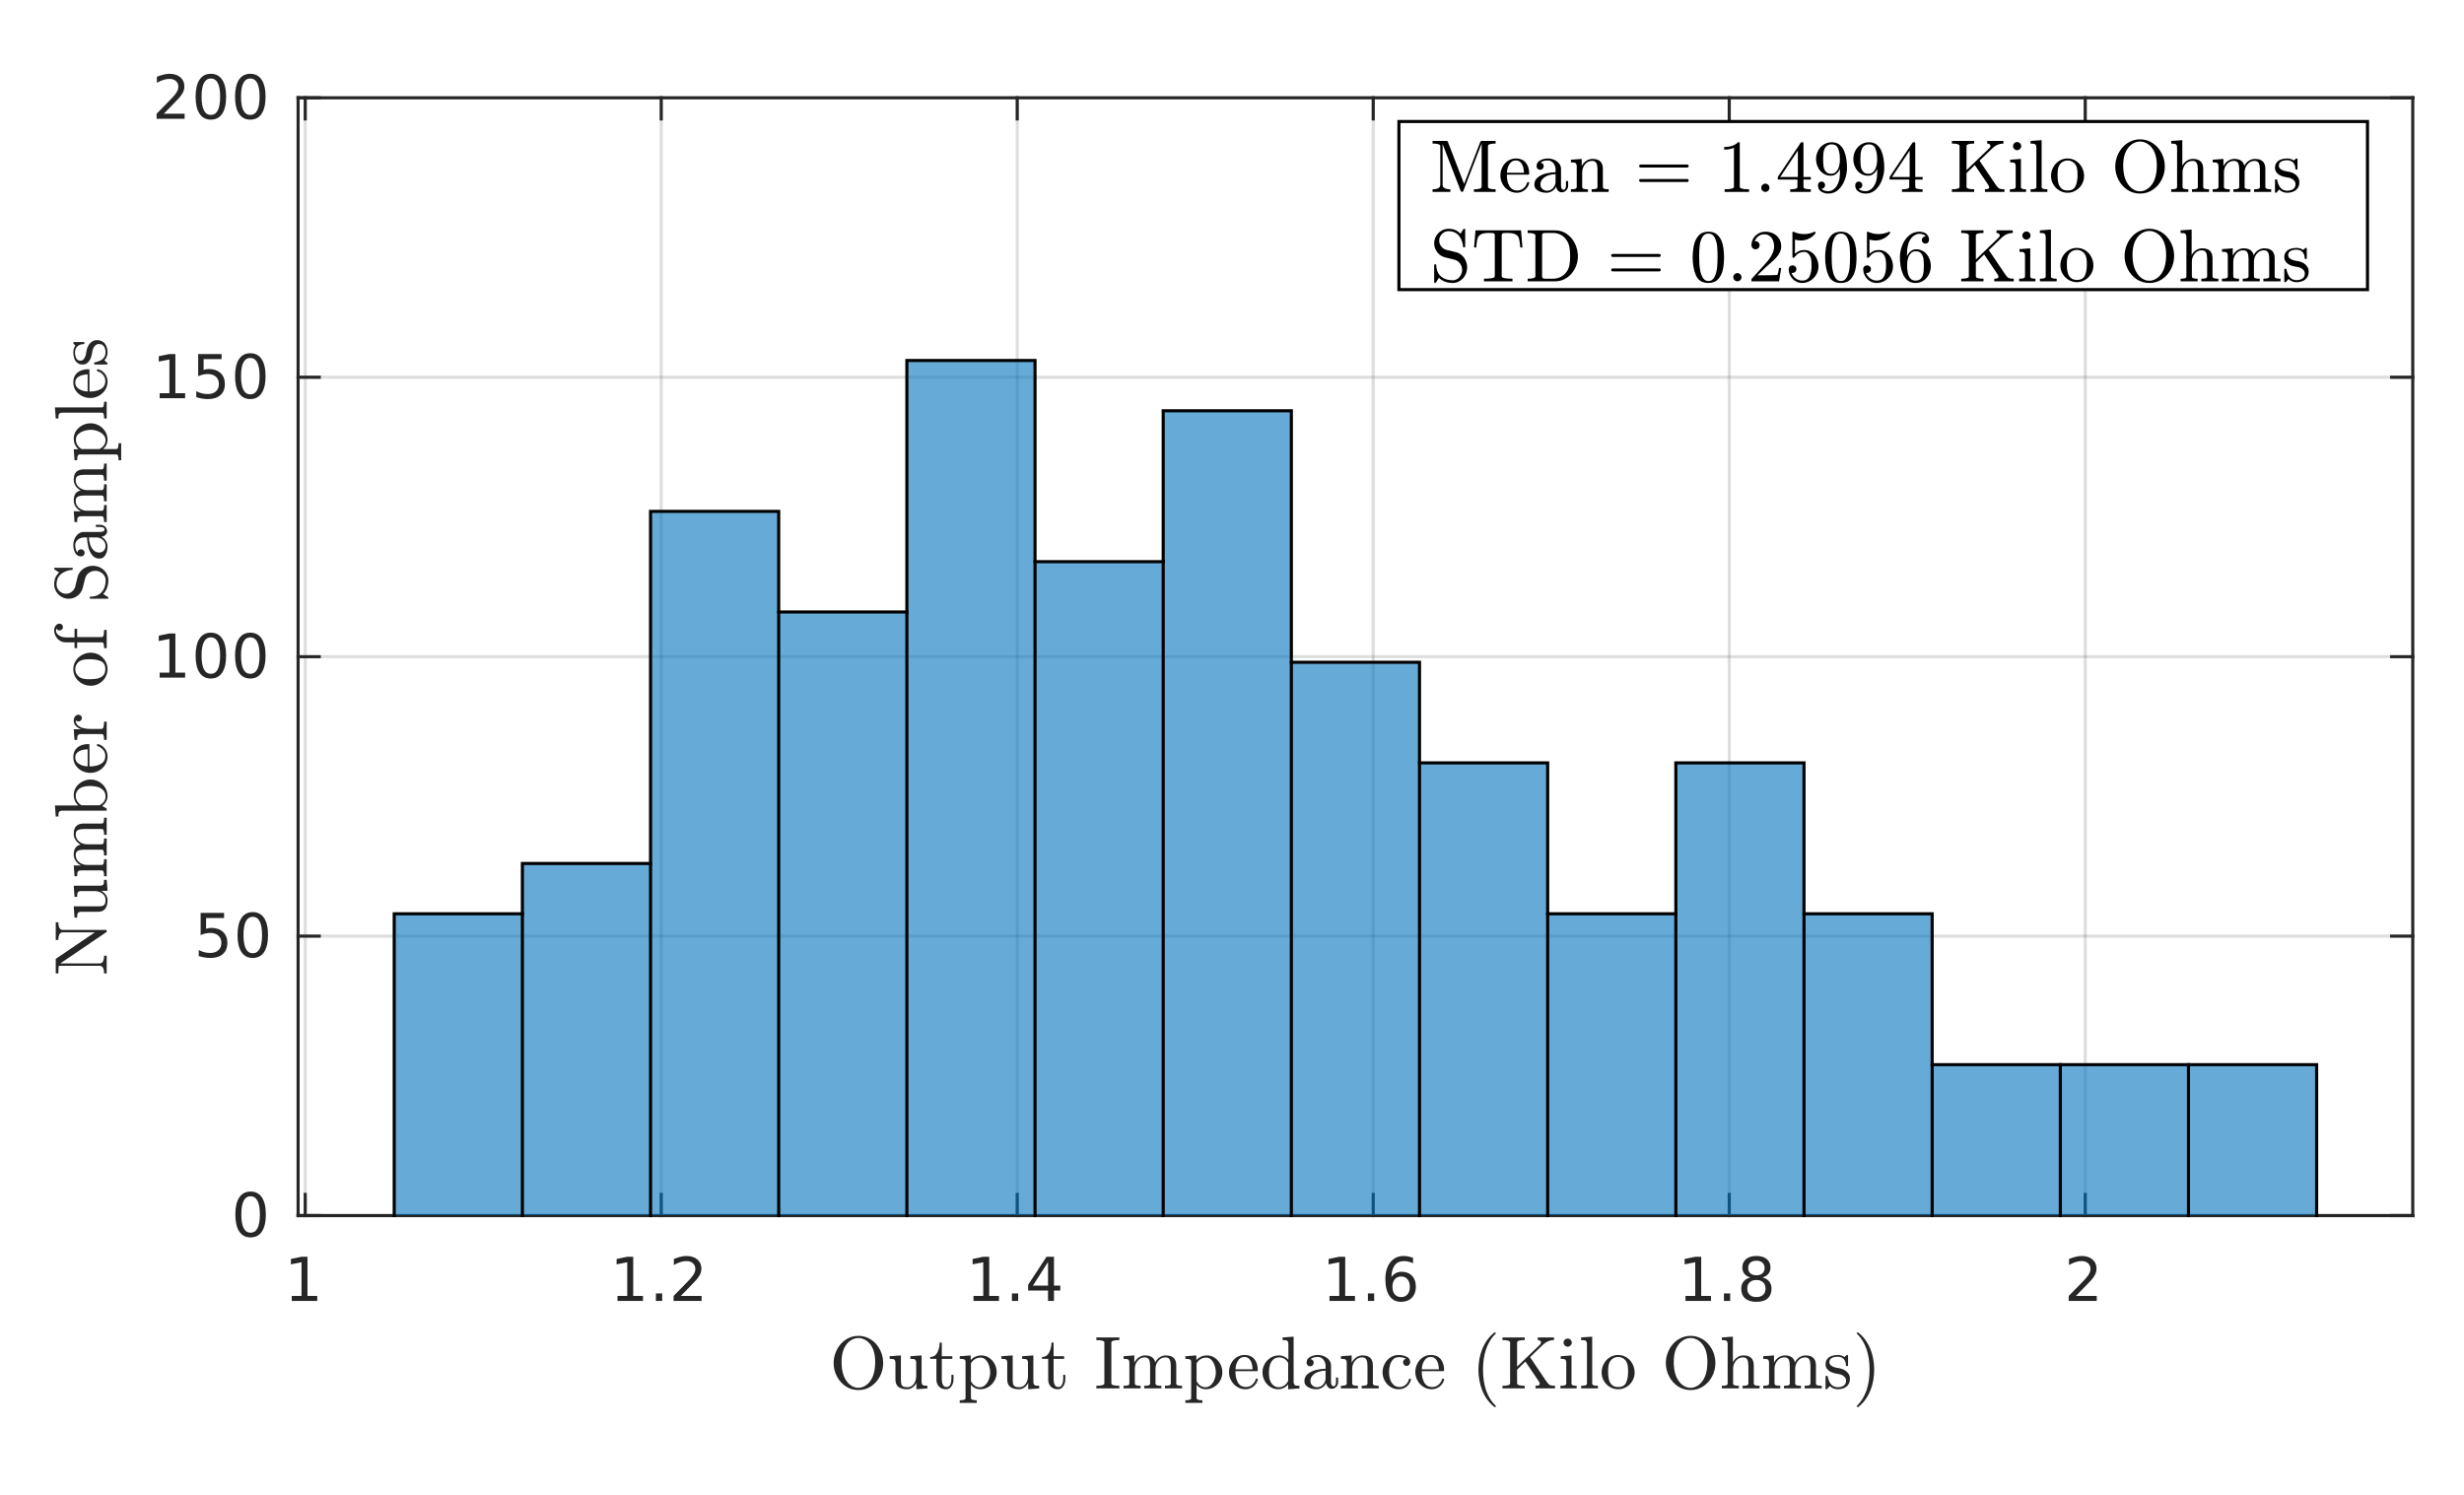 <?xml version="1.0"?>
<!DOCTYPE svg PUBLIC '-//W3C//DTD SVG 1.0//EN'
          'http://www.w3.org/TR/2001/REC-SVG-20010904/DTD/svg10.dtd'>
<svg xmlns:xlink="http://www.w3.org/1999/xlink" style="fill-opacity:1; color-rendering:auto; color-interpolation:auto; text-rendering:auto; stroke:black; stroke-linecap:square; stroke-miterlimit:10; shape-rendering:auto; stroke-opacity:1; fill:black; stroke-dasharray:none; font-weight:normal; stroke-width:1; font-family:'Dialog'; font-style:normal; stroke-linejoin:miter; font-size:12px; stroke-dashoffset:0; image-rendering:auto;" width="529" height="321" xmlns="http://www.w3.org/2000/svg"
><rect width="100%" height="100%" fill="#808080" stroke="none"/><!--Generated by the Batik Graphics2D SVG Generator--><defs id="genericDefs"
  /><g
  ><defs id="defs1"
    ><clipPath clipPathUnits="userSpaceOnUse" id="clipPath1"
      ><path d="M0 0 L529 0 L529 321 L0 321 L0 0 Z"
      /></clipPath
    ></defs
    ><g style="fill:white; stroke:white;"
    ><rect x="0" y="0" width="529" style="clip-path:url(#clipPath1); stroke:none;" height="321"
    /></g
    ><g style="fill:white; text-rendering:optimizeSpeed; color-rendering:optimizeSpeed; image-rendering:optimizeSpeed; shape-rendering:crispEdges; stroke:white; color-interpolation:sRGB;"
    ><rect x="0" width="529" height="321" y="0" style="stroke:none;"
      /><path style="stroke:none;" d="M64 261 L518 261 L518 21 L64 21 Z"
    /></g
    ><g style="stroke-linecap:butt; fill-opacity:0.149; fill:rgb(38,38,38); text-rendering:geometricPrecision; image-rendering:optimizeQuality; color-rendering:optimizeQuality; stroke-linejoin:round; stroke:rgb(38,38,38); color-interpolation:linearRGB; stroke-width:0.667; stroke-opacity:0.149;"
    ><line y2="21" style="fill:none;" x1="65.529" x2="65.529" y1="261"
      /><line y2="21" style="fill:none;" x1="141.96" x2="141.96" y1="261"
      /><line y2="21" style="fill:none;" x1="218.391" x2="218.391" y1="261"
      /><line y2="21" style="fill:none;" x1="294.822" x2="294.822" y1="261"
      /><line y2="21" style="fill:none;" x1="371.252" x2="371.252" y1="261"
      /><line y2="21" style="fill:none;" x1="447.683" x2="447.683" y1="261"
      /><line y2="261" style="fill:none;" x1="518" x2="64" y1="261"
      /><line y2="201" style="fill:none;" x1="518" x2="64" y1="201"
      /><line y2="141" style="fill:none;" x1="518" x2="64" y1="141"
      /><line y2="81" style="fill:none;" x1="518" x2="64" y1="81"
      /><line y2="21" style="fill:none;" x1="518" x2="64" y1="21"
      /><line x1="64" x2="518" y1="261" style="stroke-linecap:square; fill-opacity:1; fill:none; stroke-opacity:1;" y2="261"
      /><line x1="64" x2="518" y1="21" style="stroke-linecap:square; fill-opacity:1; fill:none; stroke-opacity:1;" y2="21"
      /><line x1="65.529" x2="65.529" y1="261" style="stroke-linecap:square; fill-opacity:1; fill:none; stroke-opacity:1;" y2="256.46"
      /><line x1="141.96" x2="141.96" y1="261" style="stroke-linecap:square; fill-opacity:1; fill:none; stroke-opacity:1;" y2="256.46"
      /><line x1="218.391" x2="218.391" y1="261" style="stroke-linecap:square; fill-opacity:1; fill:none; stroke-opacity:1;" y2="256.46"
      /><line x1="294.822" x2="294.822" y1="261" style="stroke-linecap:square; fill-opacity:1; fill:none; stroke-opacity:1;" y2="256.46"
      /><line x1="371.252" x2="371.252" y1="261" style="stroke-linecap:square; fill-opacity:1; fill:none; stroke-opacity:1;" y2="256.46"
      /><line x1="447.683" x2="447.683" y1="261" style="stroke-linecap:square; fill-opacity:1; fill:none; stroke-opacity:1;" y2="256.46"
      /><line x1="65.529" x2="65.529" y1="21" style="stroke-linecap:square; fill-opacity:1; fill:none; stroke-opacity:1;" y2="25.54"
      /><line x1="141.96" x2="141.96" y1="21" style="stroke-linecap:square; fill-opacity:1; fill:none; stroke-opacity:1;" y2="25.54"
      /><line x1="218.391" x2="218.391" y1="21" style="stroke-linecap:square; fill-opacity:1; fill:none; stroke-opacity:1;" y2="25.54"
      /><line x1="294.822" x2="294.822" y1="21" style="stroke-linecap:square; fill-opacity:1; fill:none; stroke-opacity:1;" y2="25.54"
      /><line x1="371.252" x2="371.252" y1="21" style="stroke-linecap:square; fill-opacity:1; fill:none; stroke-opacity:1;" y2="25.54"
      /><line x1="447.683" x2="447.683" y1="21" style="stroke-linecap:square; fill-opacity:1; fill:none; stroke-opacity:1;" y2="25.54"
    /></g
    ><g transform="translate(65.529,266.333)" style="font-size:13.333px; fill:rgb(38,38,38); text-rendering:geometricPrecision; color-rendering:optimizeQuality; image-rendering:optimizeQuality; stroke:rgb(38,38,38); color-interpolation:linearRGB;"
    ><path style="stroke:none;" d="M-2.891 11.922 L-0.797 11.922 L-0.797 4.688 L-3.078 5.141 L-3.078 3.984 L-0.812 3.516 L0.484 3.516 L0.484 11.922 L2.578 11.922 L2.578 13 L-2.891 13 L-2.891 11.922 Z"
    /></g
    ><g transform="translate(141.96,266.333)" style="font-size:13.333px; fill:rgb(38,38,38); text-rendering:geometricPrecision; color-rendering:optimizeQuality; image-rendering:optimizeQuality; stroke:rgb(38,38,38); color-interpolation:linearRGB;"
    ><path style="stroke:none;" d="M-9.391 11.922 L-7.297 11.922 L-7.297 4.688 L-9.578 5.141 L-9.578 3.984 L-7.312 3.516 L-6.016 3.516 L-6.016 11.922 L-3.922 11.922 L-3.922 13 L-9.391 13 L-9.391 11.922 ZM-1.14 11.391 L0.204 11.391 L0.204 13 L-1.14 13 L-1.14 11.391 ZM4.202 11.922 L8.67 11.922 L8.67 13 L2.655 13 L2.655 11.922 Q3.389 11.172 4.647 9.898 Q5.905 8.625 6.233 8.25 Q6.842 7.562 7.084 7.078 Q7.327 6.594 7.327 6.141 Q7.327 5.375 6.803 4.906 Q6.28 4.438 5.42 4.438 Q4.811 4.438 4.147 4.641 Q3.483 4.844 2.717 5.281 L2.717 3.984 Q3.498 3.672 4.17 3.508 Q4.842 3.344 5.389 3.344 Q6.873 3.344 7.748 4.086 Q8.623 4.828 8.623 6.062 Q8.623 6.641 8.405 7.164 Q8.186 7.688 7.608 8.391 Q7.452 8.578 6.6 9.461 Q5.748 10.344 4.202 11.922 Z"
    /></g
    ><g transform="translate(218.391,266.333)" style="font-size:13.333px; fill:rgb(38,38,38); text-rendering:geometricPrecision; color-rendering:optimizeQuality; image-rendering:optimizeQuality; stroke:rgb(38,38,38); color-interpolation:linearRGB;"
    ><path style="stroke:none;" d="M-9.391 11.922 L-7.297 11.922 L-7.297 4.688 L-9.578 5.141 L-9.578 3.984 L-7.312 3.516 L-6.016 3.516 L-6.016 11.922 L-3.922 11.922 L-3.922 13 L-9.391 13 L-9.391 11.922 ZM-1.14 11.391 L0.204 11.391 L0.204 13 L-1.14 13 L-1.14 11.391 ZM6.608 4.641 L3.373 9.703 L6.608 9.703 L6.608 4.641 ZM6.28 3.516 L7.889 3.516 L7.889 9.703 L9.248 9.703 L9.248 10.766 L7.889 10.766 L7.889 13 L6.608 13 L6.608 10.766 L2.342 10.766 L2.342 9.531 L6.28 3.516 Z"
    /></g
    ><g transform="translate(294.822,266.333)" style="font-size:13.333px; fill:rgb(38,38,38); text-rendering:geometricPrecision; color-rendering:optimizeQuality; image-rendering:optimizeQuality; stroke:rgb(38,38,38); color-interpolation:linearRGB;"
    ><path style="stroke:none;" d="M-9.391 11.922 L-7.297 11.922 L-7.297 4.688 L-9.578 5.141 L-9.578 3.984 L-7.312 3.516 L-6.016 3.516 L-6.016 11.922 L-3.922 11.922 L-3.922 13 L-9.391 13 L-9.391 11.922 ZM-1.14 11.391 L0.204 11.391 L0.204 13 L-1.14 13 L-1.14 11.391 ZM5.998 7.75 Q5.123 7.75 4.623 8.344 Q4.123 8.938 4.123 9.953 Q4.123 10.984 4.623 11.578 Q5.123 12.172 5.998 12.172 Q6.858 12.172 7.358 11.578 Q7.858 10.984 7.858 9.953 Q7.858 8.938 7.358 8.344 Q6.858 7.75 5.998 7.75 ZM8.545 3.734 L8.545 4.906 Q8.061 4.672 7.569 4.555 Q7.077 4.438 6.592 4.438 Q5.327 4.438 4.655 5.289 Q3.983 6.141 3.889 7.875 Q4.264 7.328 4.827 7.031 Q5.389 6.734 6.077 6.734 Q7.498 6.734 8.326 7.602 Q9.155 8.469 9.155 9.953 Q9.155 11.422 8.287 12.305 Q7.42 13.188 5.998 13.188 Q4.342 13.188 3.475 11.922 Q2.608 10.656 2.608 8.266 Q2.608 6.031 3.678 4.688 Q4.748 3.344 6.545 3.344 Q7.014 3.344 7.506 3.445 Q7.998 3.547 8.545 3.734 Z"
    /></g
    ><g transform="translate(371.252,266.333)" style="font-size:13.333px; fill:rgb(38,38,38); text-rendering:geometricPrecision; color-rendering:optimizeQuality; image-rendering:optimizeQuality; stroke:rgb(38,38,38); color-interpolation:linearRGB;"
    ><path style="stroke:none;" d="M-9.391 11.922 L-7.297 11.922 L-7.297 4.688 L-9.578 5.141 L-9.578 3.984 L-7.312 3.516 L-6.016 3.516 L-6.016 11.922 L-3.922 11.922 L-3.922 13 L-9.391 13 L-9.391 11.922 ZM-1.14 11.391 L0.204 11.391 L0.204 13 L-1.14 13 L-1.14 11.391 ZM5.827 8.5 Q4.92 8.5 4.397 8.992 Q3.873 9.484 3.873 10.328 Q3.873 11.188 4.397 11.68 Q4.92 12.172 5.827 12.172 Q6.748 12.172 7.272 11.68 Q7.795 11.188 7.795 10.328 Q7.795 9.484 7.272 8.992 Q6.748 8.5 5.827 8.5 ZM4.545 7.953 Q3.733 7.75 3.272 7.188 Q2.811 6.625 2.811 5.812 Q2.811 4.672 3.615 4.008 Q4.42 3.344 5.827 3.344 Q7.248 3.344 8.053 4.008 Q8.858 4.672 8.858 5.812 Q8.858 6.625 8.397 7.188 Q7.936 7.75 7.123 7.953 Q8.045 8.172 8.561 8.797 Q9.076 9.422 9.076 10.328 Q9.076 11.719 8.241 12.453 Q7.405 13.188 5.827 13.188 Q4.264 13.188 3.42 12.453 Q2.576 11.719 2.576 10.328 Q2.576 9.422 3.1 8.797 Q3.623 8.172 4.545 7.953 ZM4.077 5.922 Q4.077 6.672 4.537 7.078 Q4.998 7.484 5.827 7.484 Q6.655 7.484 7.123 7.078 Q7.592 6.672 7.592 5.922 Q7.592 5.188 7.123 4.773 Q6.655 4.359 5.827 4.359 Q4.998 4.359 4.537 4.773 Q4.077 5.188 4.077 5.922 Z"
    /></g
    ><g transform="translate(447.683,266.333)" style="font-size:13.333px; fill:rgb(38,38,38); text-rendering:geometricPrecision; color-rendering:optimizeQuality; image-rendering:optimizeQuality; stroke:rgb(38,38,38); color-interpolation:linearRGB;"
    ><path style="stroke:none;" d="M-2 11.922 L2.469 11.922 L2.469 13 L-3.547 13 L-3.547 11.922 Q-2.812 11.172 -1.555 9.898 Q-0.297 8.625 0.031 8.25 Q0.641 7.562 0.883 7.078 Q1.125 6.594 1.125 6.141 Q1.125 5.375 0.602 4.906 Q0.078 4.438 -0.781 4.438 Q-1.391 4.438 -2.055 4.641 Q-2.719 4.844 -3.484 5.281 L-3.484 3.984 Q-2.703 3.672 -2.031 3.508 Q-1.359 3.344 -0.812 3.344 Q0.672 3.344 1.547 4.086 Q2.422 4.828 2.422 6.062 Q2.422 6.641 2.203 7.164 Q1.984 7.688 1.406 8.391 Q1.25 8.578 0.398 9.461 Q-0.453 10.344 -2 11.922 Z"
    /></g
    ><g transform="translate(291,284.667)" style="font-size:16px; fill:rgb(38,38,38); text-rendering:geometricPrecision; image-rendering:optimizeQuality; color-rendering:optimizeQuality; font-family:'mwa_cmr10'; stroke:rgb(38,38,38); color-interpolation:linearRGB;"
    ><path style="stroke:none;" d="M-106.699 13.799 Q-108.231 13.799 -109.441 12.987 Q-110.652 12.174 -111.34 10.831 Q-112.027 9.487 -112.027 8.018 Q-112.027 6.924 -111.637 5.854 Q-111.246 4.784 -110.535 3.956 Q-109.824 3.127 -108.832 2.643 Q-107.84 2.159 -106.699 2.159 Q-105.574 2.159 -104.574 2.643 Q-103.574 3.127 -102.863 3.963 Q-102.152 4.799 -101.769 5.838 Q-101.387 6.877 -101.387 8.018 Q-101.387 9.487 -102.074 10.831 Q-102.762 12.174 -103.981 12.987 Q-105.199 13.799 -106.699 13.799 ZM-109.356 11.706 Q-108.887 12.44 -108.199 12.877 Q-107.512 13.315 -106.699 13.315 Q-106.184 13.315 -105.676 13.104 Q-105.168 12.893 -104.762 12.526 Q-104.356 12.159 -104.059 11.706 Q-103.106 10.268 -103.106 7.752 Q-103.106 5.456 -104.059 4.112 Q-104.527 3.44 -105.231 3.034 Q-105.934 2.627 -106.699 2.627 Q-107.481 2.627 -108.184 3.034 Q-108.887 3.44 -109.356 4.112 Q-109.731 4.627 -109.941 5.221 Q-110.152 5.815 -110.238 6.448 Q-110.324 7.081 -110.324 7.752 Q-110.324 8.487 -110.238 9.174 Q-110.152 9.862 -109.934 10.526 Q-109.715 11.19 -109.356 11.706 Z"
      /><path style="stroke:none;" d="M-98.755 11.534 L-98.755 8.002 Q-98.755 7.565 -98.888 7.377 Q-99.02 7.19 -99.263 7.143 Q-99.505 7.096 -100.005 7.096 L-100.005 6.534 L-97.583 6.362 L-97.583 11.534 Q-97.583 12.159 -97.497 12.502 Q-97.411 12.846 -97.114 13.018 Q-96.817 13.19 -96.177 13.19 Q-95.317 13.19 -94.809 12.471 Q-94.302 11.752 -94.302 10.846 L-94.302 8.002 Q-94.302 7.565 -94.434 7.377 Q-94.567 7.19 -94.809 7.143 Q-95.052 7.096 -95.552 7.096 L-95.552 6.534 L-93.145 6.362 L-93.145 11.987 Q-93.145 12.409 -93.013 12.596 Q-92.88 12.784 -92.638 12.831 Q-92.395 12.877 -91.895 12.877 L-91.895 13.44 L-94.255 13.627 L-94.255 12.268 Q-94.552 12.862 -95.083 13.245 Q-95.614 13.627 -96.255 13.627 Q-97.411 13.627 -98.083 13.135 Q-98.755 12.643 -98.755 11.534 Z"
      /><path style="stroke:none;" d="M-89.96 11.518 L-89.96 7.096 L-91.288 7.096 L-91.288 6.69 Q-90.241 6.69 -89.749 5.713 Q-89.257 4.737 -89.257 3.596 L-88.803 3.596 L-88.803 6.534 L-86.538 6.534 L-86.538 7.096 L-88.803 7.096 L-88.803 11.487 Q-88.803 12.143 -88.577 12.643 Q-88.35 13.143 -87.772 13.143 Q-87.225 13.143 -86.983 12.62 Q-86.741 12.096 -86.741 11.487 L-86.741 10.534 L-86.288 10.534 L-86.288 11.518 Q-86.288 12.018 -86.467 12.502 Q-86.647 12.987 -87.007 13.307 Q-87.366 13.627 -87.882 13.627 Q-88.85 13.627 -89.405 13.049 Q-89.96 12.471 -89.96 11.518 Z"
      /><path style="stroke:none;" d="M-84.956 16.549 L-84.956 15.987 Q-84.409 15.987 -84.058 15.893 Q-83.706 15.799 -83.706 15.471 L-83.706 7.752 Q-83.706 7.315 -84.019 7.206 Q-84.331 7.096 -84.956 7.096 L-84.956 6.534 L-82.597 6.362 L-82.597 7.362 Q-82.159 6.877 -81.573 6.62 Q-80.987 6.362 -80.331 6.362 Q-79.394 6.362 -78.636 6.877 Q-77.878 7.393 -77.448 8.221 Q-77.019 9.049 -77.019 9.987 Q-77.019 10.956 -77.495 11.791 Q-77.972 12.627 -78.784 13.127 Q-79.597 13.627 -80.581 13.627 Q-81.737 13.627 -82.55 12.674 L-82.55 15.471 Q-82.55 15.799 -82.191 15.893 Q-81.831 15.987 -81.3 15.987 L-81.3 16.549 L-84.956 16.549 ZM-82.55 11.877 Q-82.269 12.456 -81.769 12.823 Q-81.269 13.19 -80.675 13.19 Q-80.112 13.19 -79.691 12.893 Q-79.269 12.596 -78.98 12.096 Q-78.691 11.596 -78.55 11.049 Q-78.409 10.502 -78.409 9.987 Q-78.409 9.346 -78.644 8.596 Q-78.878 7.846 -79.347 7.338 Q-79.816 6.831 -80.487 6.831 Q-81.144 6.831 -81.683 7.159 Q-82.222 7.487 -82.55 8.065 L-82.55 11.877 Z"
      /><path style="stroke:none;" d="M-74.755 11.534 L-74.755 8.002 Q-74.755 7.565 -74.888 7.377 Q-75.02 7.19 -75.263 7.143 Q-75.505 7.096 -76.005 7.096 L-76.005 6.534 L-73.583 6.362 L-73.583 11.534 Q-73.583 12.159 -73.497 12.502 Q-73.411 12.846 -73.114 13.018 Q-72.817 13.19 -72.177 13.19 Q-71.317 13.19 -70.809 12.471 Q-70.302 11.752 -70.302 10.846 L-70.302 8.002 Q-70.302 7.565 -70.434 7.377 Q-70.567 7.19 -70.809 7.143 Q-71.052 7.096 -71.552 7.096 L-71.552 6.534 L-69.145 6.362 L-69.145 11.987 Q-69.145 12.409 -69.013 12.596 Q-68.88 12.784 -68.638 12.831 Q-68.395 12.877 -67.895 12.877 L-67.895 13.44 L-70.255 13.627 L-70.255 12.268 Q-70.552 12.862 -71.083 13.245 Q-71.614 13.627 -72.255 13.627 Q-73.411 13.627 -74.083 13.135 Q-74.755 12.643 -74.755 11.534 Z"
      /><path style="stroke:none;" d="M-65.96 11.518 L-65.96 7.096 L-67.288 7.096 L-67.288 6.69 Q-66.241 6.69 -65.749 5.713 Q-65.256 4.737 -65.256 3.596 L-64.803 3.596 L-64.803 6.534 L-62.538 6.534 L-62.538 7.096 L-64.803 7.096 L-64.803 11.487 Q-64.803 12.143 -64.577 12.643 Q-64.35 13.143 -63.772 13.143 Q-63.225 13.143 -62.983 12.62 Q-62.741 12.096 -62.741 11.487 L-62.741 10.534 L-62.288 10.534 L-62.288 11.518 Q-62.288 12.018 -62.467 12.502 Q-62.647 12.987 -63.006 13.307 Q-63.366 13.627 -63.881 13.627 Q-64.85 13.627 -65.405 13.049 Q-65.96 12.471 -65.96 11.518 Z"
      /><path style="stroke:none;" d="M-55.623 13.44 L-55.623 12.877 Q-53.904 12.877 -53.904 12.362 L-53.904 3.581 Q-53.904 3.065 -55.623 3.065 L-55.623 2.502 L-50.685 2.502 L-50.685 3.065 Q-52.404 3.065 -52.404 3.581 L-52.404 12.362 Q-52.404 12.877 -50.685 12.877 L-50.685 13.44 L-55.623 13.44 Z"
      /><path style="stroke:none;" d="M-49.782 13.44 L-49.782 12.877 Q-49.236 12.877 -48.884 12.791 Q-48.532 12.706 -48.532 12.362 L-48.532 8.002 Q-48.532 7.565 -48.665 7.377 Q-48.798 7.19 -49.04 7.143 Q-49.282 7.096 -49.782 7.096 L-49.782 6.534 L-47.47 6.362 L-47.47 7.924 Q-47.142 7.237 -46.517 6.799 Q-45.892 6.362 -45.142 6.362 Q-43.298 6.362 -42.986 7.862 Q-42.657 7.19 -42.04 6.776 Q-41.423 6.362 -40.689 6.362 Q-39.97 6.362 -39.47 6.596 Q-38.97 6.831 -38.72 7.315 Q-38.47 7.799 -38.47 8.518 L-38.47 12.362 Q-38.47 12.706 -38.118 12.791 Q-37.767 12.877 -37.22 12.877 L-37.22 13.44 L-40.892 13.44 L-40.892 12.877 Q-40.345 12.877 -39.993 12.791 Q-39.642 12.706 -39.642 12.362 L-39.642 8.565 Q-39.642 7.768 -39.868 7.276 Q-40.095 6.784 -40.798 6.784 Q-41.72 6.784 -42.322 7.526 Q-42.923 8.268 -42.923 9.206 L-42.923 12.362 Q-42.923 12.706 -42.572 12.791 Q-42.22 12.877 -41.673 12.877 L-41.673 13.44 L-45.329 13.44 L-45.329 12.877 Q-44.782 12.877 -44.431 12.791 Q-44.079 12.706 -44.079 12.362 L-44.079 8.565 Q-44.079 7.784 -44.306 7.284 Q-44.532 6.784 -45.236 6.784 Q-46.173 6.784 -46.767 7.526 Q-47.361 8.268 -47.361 9.206 L-47.361 12.362 Q-47.361 12.706 -47.009 12.791 Q-46.657 12.877 -46.126 12.877 L-46.126 13.44 L-49.782 13.44 Z"
      /><path style="stroke:none;" d="M-36.511 16.549 L-36.511 15.987 Q-35.965 15.987 -35.613 15.893 Q-35.261 15.799 -35.261 15.471 L-35.261 7.752 Q-35.261 7.315 -35.574 7.206 Q-35.886 7.096 -36.511 7.096 L-36.511 6.534 L-34.152 6.362 L-34.152 7.362 Q-33.715 6.877 -33.129 6.62 Q-32.543 6.362 -31.887 6.362 Q-30.949 6.362 -30.191 6.877 Q-29.433 7.393 -29.004 8.221 Q-28.574 9.049 -28.574 9.987 Q-28.574 10.956 -29.051 11.791 Q-29.527 12.627 -30.34 13.127 Q-31.152 13.627 -32.136 13.627 Q-33.293 13.627 -34.105 12.674 L-34.105 15.471 Q-34.105 15.799 -33.746 15.893 Q-33.386 15.987 -32.855 15.987 L-32.855 16.549 L-36.511 16.549 ZM-34.105 11.877 Q-33.824 12.456 -33.324 12.823 Q-32.824 13.19 -32.23 13.19 Q-31.668 13.19 -31.246 12.893 Q-30.824 12.596 -30.535 12.096 Q-30.246 11.596 -30.105 11.049 Q-29.965 10.502 -29.965 9.987 Q-29.965 9.346 -30.199 8.596 Q-30.433 7.846 -30.902 7.338 Q-31.371 6.831 -32.043 6.831 Q-32.699 6.831 -33.238 7.159 Q-33.777 7.487 -34.105 8.065 L-34.105 11.877 Z"
      /><path style="stroke:none;" d="M-23.616 13.627 Q-24.584 13.627 -25.405 13.112 Q-26.225 12.596 -26.686 11.737 Q-27.147 10.877 -27.147 9.924 Q-27.147 8.987 -26.725 8.143 Q-26.303 7.299 -25.538 6.784 Q-24.772 6.268 -23.834 6.268 Q-23.1 6.268 -22.561 6.51 Q-22.022 6.752 -21.67 7.19 Q-21.319 7.627 -21.139 8.221 Q-20.959 8.815 -20.959 9.534 Q-20.959 9.737 -21.116 9.737 L-25.756 9.737 L-25.756 9.909 Q-25.756 11.237 -25.217 12.19 Q-24.678 13.143 -23.475 13.143 Q-22.975 13.143 -22.561 12.924 Q-22.147 12.706 -21.834 12.315 Q-21.522 11.924 -21.413 11.487 Q-21.397 11.424 -21.358 11.385 Q-21.319 11.346 -21.256 11.346 L-21.116 11.346 Q-20.959 11.346 -20.959 11.549 Q-21.178 12.456 -21.928 13.041 Q-22.678 13.627 -23.616 13.627 ZM-25.741 9.346 L-22.084 9.346 Q-22.084 8.737 -22.256 8.12 Q-22.428 7.502 -22.819 7.096 Q-23.209 6.69 -23.834 6.69 Q-24.741 6.69 -25.241 7.534 Q-25.741 8.377 -25.741 9.346 Z"
      /><path style="stroke:none;" d="M-16.583 13.627 Q-17.52 13.627 -18.301 13.112 Q-19.083 12.596 -19.52 11.76 Q-19.958 10.924 -19.958 9.987 Q-19.958 9.018 -19.481 8.182 Q-19.005 7.346 -18.192 6.854 Q-17.38 6.362 -16.411 6.362 Q-15.817 6.362 -15.294 6.612 Q-14.77 6.862 -14.395 7.299 L-14.395 3.971 Q-14.395 3.534 -14.52 3.346 Q-14.645 3.159 -14.887 3.112 Q-15.13 3.065 -15.63 3.065 L-15.63 2.502 L-13.27 2.331 L-13.27 11.987 Q-13.27 12.409 -13.137 12.596 Q-13.005 12.784 -12.77 12.831 Q-12.536 12.877 -12.02 12.877 L-12.02 13.44 L-14.442 13.627 L-14.442 12.612 Q-14.848 13.081 -15.419 13.354 Q-15.989 13.627 -16.583 13.627 ZM-18.208 12.049 Q-17.942 12.565 -17.481 12.877 Q-17.02 13.19 -16.489 13.19 Q-15.817 13.19 -15.262 12.807 Q-14.708 12.424 -14.442 11.815 L-14.442 7.987 Q-14.63 7.627 -14.911 7.354 Q-15.192 7.081 -15.551 6.932 Q-15.911 6.784 -16.301 6.784 Q-17.145 6.784 -17.653 7.252 Q-18.161 7.721 -18.364 8.456 Q-18.567 9.19 -18.567 10.002 Q-18.567 10.643 -18.497 11.12 Q-18.426 11.596 -18.208 12.049 Z"
      /><path style="stroke:none;" d="M-10.959 11.862 Q-10.959 10.909 -10.209 10.315 Q-9.459 9.721 -8.405 9.471 Q-7.35 9.221 -6.412 9.221 L-6.412 8.565 Q-6.412 8.112 -6.616 7.674 Q-6.819 7.237 -7.202 6.963 Q-7.584 6.69 -8.037 6.69 Q-9.1 6.69 -9.662 7.159 Q-9.35 7.159 -9.155 7.393 Q-8.959 7.627 -8.959 7.924 Q-8.959 8.252 -9.186 8.479 Q-9.412 8.706 -9.725 8.706 Q-10.037 8.706 -10.264 8.479 Q-10.491 8.252 -10.491 7.924 Q-10.491 7.081 -9.725 6.674 Q-8.959 6.268 -8.037 6.268 Q-7.397 6.268 -6.741 6.542 Q-6.084 6.815 -5.662 7.331 Q-5.241 7.846 -5.241 8.534 L-5.241 12.143 Q-5.241 12.456 -5.108 12.713 Q-4.975 12.971 -4.694 12.971 Q-4.428 12.971 -4.303 12.706 Q-4.178 12.44 -4.178 12.143 L-4.178 11.112 L-3.709 11.112 L-3.709 12.143 Q-3.709 12.502 -3.897 12.823 Q-4.084 13.143 -4.397 13.338 Q-4.709 13.534 -5.084 13.534 Q-5.553 13.534 -5.889 13.166 Q-6.225 12.799 -6.272 12.299 Q-6.569 12.909 -7.147 13.268 Q-7.725 13.627 -8.381 13.627 Q-8.991 13.627 -9.577 13.44 Q-10.162 13.252 -10.561 12.87 Q-10.959 12.487 -10.959 11.862 ZM-9.662 11.862 Q-9.662 12.424 -9.248 12.807 Q-8.834 13.19 -8.272 13.19 Q-7.756 13.19 -7.334 12.932 Q-6.912 12.674 -6.662 12.229 Q-6.412 11.784 -6.412 11.299 L-6.412 9.627 Q-7.131 9.627 -7.897 9.87 Q-8.662 10.112 -9.162 10.62 Q-9.662 11.127 -9.662 11.862 Z"
      /><path style="stroke:none;" d="M-3.116 13.44 L-3.116 12.877 Q-2.569 12.877 -2.217 12.791 Q-1.866 12.706 -1.866 12.362 L-1.866 8.002 Q-1.866 7.565 -1.998 7.377 Q-2.131 7.19 -2.373 7.143 Q-2.616 7.096 -3.116 7.096 L-3.116 6.534 L-0.803 6.362 L-0.803 7.924 Q-0.475 7.237 0.15 6.799 Q0.775 6.362 1.525 6.362 Q2.634 6.362 3.189 6.893 Q3.744 7.424 3.744 8.518 L3.744 12.362 Q3.744 12.706 4.095 12.791 Q4.447 12.877 4.994 12.877 L4.994 13.44 L1.337 13.44 L1.337 12.877 Q1.884 12.877 2.236 12.791 Q2.587 12.706 2.587 12.362 L2.587 8.565 Q2.587 7.784 2.361 7.284 Q2.134 6.784 1.431 6.784 Q0.494 6.784 -0.1 7.526 Q-0.694 8.268 -0.694 9.206 L-0.694 12.362 Q-0.694 12.706 -0.342 12.791 Q0.009 12.877 0.541 12.877 L0.541 13.44 L-3.116 13.44 Z"
      /><path style="stroke:none;" d="M9.273 13.627 Q8.305 13.627 7.516 13.12 Q6.726 12.612 6.273 11.768 Q5.82 10.924 5.82 9.987 Q5.82 9.034 6.273 8.166 Q6.726 7.299 7.516 6.784 Q8.305 6.268 9.273 6.268 Q10.211 6.268 10.984 6.635 Q11.758 7.002 11.758 7.831 Q11.758 8.143 11.531 8.377 Q11.305 8.612 10.992 8.612 Q10.664 8.612 10.445 8.377 Q10.226 8.143 10.226 7.831 Q10.226 7.549 10.406 7.346 Q10.586 7.143 10.851 7.081 Q10.289 6.737 9.289 6.737 Q8.523 6.737 8.055 7.245 Q7.586 7.752 7.398 8.502 Q7.211 9.252 7.211 9.987 Q7.211 10.752 7.445 11.479 Q7.68 12.206 8.187 12.674 Q8.695 13.143 9.476 13.143 Q10.226 13.143 10.758 12.682 Q11.289 12.221 11.492 11.471 Q11.492 11.377 11.617 11.377 L11.805 11.377 Q11.851 11.377 11.89 11.416 Q11.93 11.456 11.93 11.518 L11.93 11.565 Q11.695 12.502 10.976 13.065 Q10.258 13.627 9.273 13.627 Z"
      /><path style="stroke:none;" d="M16.384 13.627 Q15.416 13.627 14.595 13.112 Q13.775 12.596 13.314 11.737 Q12.853 10.877 12.853 9.924 Q12.853 8.987 13.275 8.143 Q13.697 7.299 14.463 6.784 Q15.228 6.268 16.166 6.268 Q16.9 6.268 17.439 6.51 Q17.978 6.752 18.33 7.19 Q18.681 7.627 18.861 8.221 Q19.041 8.815 19.041 9.534 Q19.041 9.737 18.884 9.737 L14.244 9.737 L14.244 9.909 Q14.244 11.237 14.783 12.19 Q15.322 13.143 16.525 13.143 Q17.025 13.143 17.439 12.924 Q17.853 12.706 18.166 12.315 Q18.478 11.924 18.588 11.487 Q18.603 11.424 18.642 11.385 Q18.681 11.346 18.744 11.346 L18.884 11.346 Q19.041 11.346 19.041 11.549 Q18.822 12.456 18.072 13.041 Q17.322 13.627 16.384 13.627 ZM14.259 9.346 L17.916 9.346 Q17.916 8.737 17.744 8.12 Q17.572 7.502 17.181 7.096 Q16.791 6.69 16.166 6.69 Q15.259 6.69 14.759 7.534 Q14.259 8.377 14.259 9.346 Z"
      /><path style="stroke:none;" d="M29.813 17.409 Q28.923 16.706 28.274 15.799 Q27.626 14.893 27.22 13.854 Q26.813 12.815 26.61 11.69 Q26.407 10.565 26.407 9.44 Q26.407 8.284 26.61 7.159 Q26.813 6.034 27.227 4.995 Q27.641 3.956 28.29 3.049 Q28.938 2.143 29.813 1.471 Q29.813 1.44 29.891 1.44 L30.032 1.44 Q30.079 1.44 30.118 1.479 Q30.157 1.518 30.157 1.581 Q30.157 1.643 30.126 1.674 Q29.345 2.44 28.829 3.315 Q28.313 4.19 27.993 5.182 Q27.673 6.174 27.532 7.229 Q27.391 8.284 27.391 9.44 Q27.391 14.534 30.11 17.174 Q30.157 17.221 30.157 17.299 Q30.157 17.346 30.118 17.393 Q30.079 17.44 30.032 17.44 L29.891 17.44 Q29.813 17.44 29.813 17.409 Z"
      /><path style="stroke:none;" d="M31.567 13.44 L31.567 12.877 Q33.207 12.877 33.207 12.362 L33.207 3.581 Q33.207 3.065 31.567 3.065 L31.567 2.502 L36.348 2.502 L36.348 3.065 Q34.707 3.065 34.707 3.581 L34.707 8.768 L39.645 4.018 Q39.848 3.799 39.848 3.581 Q39.848 3.331 39.637 3.198 Q39.426 3.065 39.145 3.065 L39.145 2.502 L42.629 2.502 L42.629 3.065 Q41.317 3.065 40.317 4.018 L37.489 6.737 L40.989 11.924 Q41.426 12.565 41.746 12.721 Q42.067 12.877 42.848 12.877 L42.848 13.44 L38.66 13.44 L38.66 12.877 Q39.035 12.877 39.301 12.799 Q39.567 12.721 39.567 12.424 Q39.567 12.237 39.364 11.924 L36.489 7.674 L34.707 9.409 L34.707 12.362 Q34.707 12.877 36.348 12.877 L36.348 13.44 L31.567 13.44 Z"
      /><path style="stroke:none;" d="M44.011 13.44 L44.011 12.877 Q44.558 12.877 44.91 12.791 Q45.261 12.706 45.261 12.362 L45.261 8.002 Q45.261 7.377 45.019 7.237 Q44.777 7.096 44.074 7.096 L44.074 6.534 L46.386 6.362 L46.386 12.362 Q46.386 12.706 46.691 12.791 Q46.996 12.877 47.496 12.877 L47.496 13.44 L44.011 13.44 ZM44.683 3.612 Q44.683 3.268 44.949 3.002 Q45.214 2.737 45.558 2.737 Q45.792 2.737 46.003 2.854 Q46.214 2.971 46.331 3.182 Q46.449 3.393 46.449 3.612 Q46.449 3.956 46.183 4.221 Q45.917 4.487 45.558 4.487 Q45.214 4.487 44.949 4.221 Q44.683 3.956 44.683 3.612 Z"
      /><path style="stroke:none;" d="M48.456 13.44 L48.456 12.877 Q49.002 12.877 49.354 12.791 Q49.706 12.706 49.706 12.362 L49.706 3.971 Q49.706 3.534 49.573 3.346 Q49.44 3.159 49.198 3.112 Q48.956 3.065 48.456 3.065 L48.456 2.502 L50.831 2.331 L50.831 12.362 Q50.831 12.706 51.182 12.791 Q51.534 12.877 52.065 12.877 L52.065 13.44 L48.456 13.44 Z"
      /><path style="stroke:none;" d="M56.4 13.627 Q55.447 13.627 54.627 13.135 Q53.806 12.643 53.33 11.823 Q52.853 11.002 52.853 10.034 Q52.853 9.299 53.111 8.62 Q53.369 7.94 53.861 7.401 Q54.353 6.862 55.002 6.565 Q55.65 6.268 56.4 6.268 Q57.385 6.268 58.197 6.784 Q59.01 7.299 59.478 8.174 Q59.947 9.049 59.947 10.034 Q59.947 10.987 59.47 11.815 Q58.994 12.643 58.174 13.135 Q57.353 13.627 56.4 13.627 ZM56.4 13.143 Q57.681 13.143 58.111 12.213 Q58.541 11.284 58.541 9.846 Q58.541 9.049 58.455 8.518 Q58.369 7.987 58.088 7.565 Q57.9 7.299 57.627 7.096 Q57.353 6.893 57.041 6.792 Q56.728 6.69 56.4 6.69 Q55.9 6.69 55.455 6.917 Q55.01 7.143 54.713 7.565 Q54.416 8.018 54.33 8.557 Q54.244 9.096 54.244 9.846 Q54.244 10.752 54.4 11.463 Q54.556 12.174 55.033 12.659 Q55.51 13.143 56.4 13.143 Z"
      /><path style="stroke:none;" d="M71.968 13.799 Q70.437 13.799 69.226 12.987 Q68.015 12.174 67.327 10.831 Q66.64 9.487 66.64 8.018 Q66.64 6.924 67.03 5.854 Q67.421 4.784 68.132 3.956 Q68.843 3.127 69.835 2.643 Q70.827 2.159 71.968 2.159 Q73.093 2.159 74.093 2.643 Q75.093 3.127 75.804 3.963 Q76.515 4.799 76.897 5.838 Q77.28 6.877 77.28 8.018 Q77.28 9.487 76.593 10.831 Q75.905 12.174 74.687 12.987 Q73.468 13.799 71.968 13.799 ZM69.312 11.706 Q69.78 12.44 70.468 12.877 Q71.155 13.315 71.968 13.315 Q72.484 13.315 72.991 13.104 Q73.499 12.893 73.905 12.526 Q74.312 12.159 74.609 11.706 Q75.562 10.268 75.562 7.752 Q75.562 5.456 74.609 4.112 Q74.14 3.44 73.437 3.034 Q72.734 2.627 71.968 2.627 Q71.187 2.627 70.484 3.034 Q69.78 3.44 69.312 4.112 Q68.937 4.627 68.726 5.221 Q68.515 5.815 68.429 6.448 Q68.343 7.081 68.343 7.752 Q68.343 8.487 68.429 9.174 Q68.515 9.862 68.734 10.526 Q68.952 11.19 69.312 11.706 Z"
      /><path style="stroke:none;" d="M78.662 13.44 L78.662 12.877 Q79.209 12.877 79.561 12.791 Q79.912 12.706 79.912 12.362 L79.912 3.971 Q79.912 3.534 79.779 3.346 Q79.647 3.159 79.404 3.112 Q79.162 3.065 78.662 3.065 L78.662 2.502 L81.037 2.331 L81.037 7.831 Q81.365 7.174 81.967 6.768 Q82.569 6.362 83.303 6.362 Q84.412 6.362 84.967 6.893 Q85.522 7.424 85.522 8.518 L85.522 12.362 Q85.522 12.706 85.873 12.791 Q86.225 12.877 86.772 12.877 L86.772 13.44 L83.115 13.44 L83.115 12.877 Q83.662 12.877 84.014 12.791 Q84.365 12.706 84.365 12.362 L84.365 8.565 Q84.365 7.784 84.139 7.284 Q83.912 6.784 83.209 6.784 Q82.272 6.784 81.678 7.526 Q81.084 8.268 81.084 9.206 L81.084 12.362 Q81.084 12.706 81.436 12.791 Q81.787 12.877 82.319 12.877 L82.319 13.44 L78.662 13.44 Z"
      /><path style="stroke:none;" d="M87.551 13.44 L87.551 12.877 Q88.098 12.877 88.45 12.791 Q88.801 12.706 88.801 12.362 L88.801 8.002 Q88.801 7.565 88.668 7.377 Q88.536 7.19 88.293 7.143 Q88.051 7.096 87.551 7.096 L87.551 6.534 L89.864 6.362 L89.864 7.924 Q90.192 7.237 90.817 6.799 Q91.442 6.362 92.192 6.362 Q94.036 6.362 94.348 7.862 Q94.676 7.19 95.293 6.776 Q95.911 6.362 96.645 6.362 Q97.364 6.362 97.864 6.596 Q98.364 6.831 98.614 7.315 Q98.864 7.799 98.864 8.518 L98.864 12.362 Q98.864 12.706 99.215 12.791 Q99.567 12.877 100.114 12.877 L100.114 13.44 L96.442 13.44 L96.442 12.877 Q96.989 12.877 97.34 12.791 Q97.692 12.706 97.692 12.362 L97.692 8.565 Q97.692 7.768 97.465 7.276 Q97.239 6.784 96.536 6.784 Q95.614 6.784 95.012 7.526 Q94.411 8.268 94.411 9.206 L94.411 12.362 Q94.411 12.706 94.762 12.791 Q95.114 12.877 95.661 12.877 L95.661 13.44 L92.004 13.44 L92.004 12.877 Q92.551 12.877 92.903 12.791 Q93.254 12.706 93.254 12.362 L93.254 8.565 Q93.254 7.784 93.028 7.284 Q92.801 6.784 92.098 6.784 Q91.161 6.784 90.567 7.526 Q89.973 8.268 89.973 9.206 L89.973 12.362 Q89.973 12.706 90.325 12.791 Q90.676 12.877 91.207 12.877 L91.207 13.44 L87.551 13.44 Z"
      /><path style="stroke:none;" d="M100.931 13.487 L100.931 10.877 Q100.931 10.752 101.072 10.752 L101.275 10.752 Q101.369 10.752 101.4 10.877 Q101.838 13.19 103.556 13.19 Q104.306 13.19 104.822 12.846 Q105.338 12.502 105.338 11.784 Q105.338 11.268 104.939 10.909 Q104.541 10.549 103.994 10.409 L102.916 10.206 Q102.385 10.081 101.939 9.838 Q101.494 9.596 101.213 9.198 Q100.931 8.799 100.931 8.268 Q100.931 7.565 101.306 7.112 Q101.681 6.659 102.275 6.463 Q102.869 6.268 103.556 6.268 Q104.369 6.268 104.978 6.706 L105.447 6.299 Q105.447 6.268 105.525 6.268 L105.635 6.268 Q105.681 6.268 105.721 6.307 Q105.76 6.346 105.76 6.393 L105.76 8.487 Q105.76 8.643 105.635 8.643 L105.447 8.643 Q105.306 8.643 105.306 8.487 Q105.306 7.659 104.838 7.151 Q104.369 6.643 103.541 6.643 Q102.822 6.643 102.291 6.909 Q101.76 7.174 101.76 7.815 Q101.76 8.268 102.142 8.549 Q102.525 8.831 103.025 8.956 L104.119 9.159 Q104.666 9.284 105.135 9.581 Q105.603 9.877 105.885 10.331 Q106.166 10.784 106.166 11.362 Q106.166 11.94 105.963 12.362 Q105.76 12.784 105.408 13.065 Q105.056 13.346 104.572 13.487 Q104.088 13.627 103.556 13.627 Q102.556 13.627 101.838 12.94 L101.26 13.581 Q101.26 13.627 101.166 13.627 L101.072 13.627 Q100.931 13.627 100.931 13.487 Z"
      /><path style="stroke:none;" d="M107.758 17.44 Q107.618 17.44 107.618 17.299 Q107.618 17.237 107.649 17.206 Q110.383 14.534 110.383 9.44 Q110.383 4.346 107.68 1.706 Q107.618 1.674 107.618 1.581 Q107.618 1.518 107.657 1.479 Q107.696 1.44 107.758 1.44 L107.899 1.44 Q107.946 1.44 107.977 1.471 Q109.133 2.377 109.899 3.674 Q110.665 4.971 111.016 6.44 Q111.368 7.909 111.368 9.44 Q111.368 10.565 111.18 11.666 Q110.993 12.768 110.571 13.838 Q110.149 14.909 109.508 15.807 Q108.868 16.706 107.977 17.409 Q107.946 17.44 107.899 17.44 L107.758 17.44 Z"
    /></g
    ><g style="fill:rgb(38,38,38); text-rendering:geometricPrecision; image-rendering:optimizeQuality; color-rendering:optimizeQuality; stroke-linejoin:round; stroke:rgb(38,38,38); color-interpolation:linearRGB; stroke-width:0.667;"
    ><line y2="21" style="fill:none;" x1="64" x2="64" y1="261"
      /><line y2="21" style="fill:none;" x1="518" x2="518" y1="261"
      /><line y2="261" style="fill:none;" x1="64" x2="68.54" y1="261"
      /><line y2="201" style="fill:none;" x1="64" x2="68.54" y1="201"
      /><line y2="141" style="fill:none;" x1="64" x2="68.54" y1="141"
      /><line y2="81" style="fill:none;" x1="64" x2="68.54" y1="81"
      /><line y2="21" style="fill:none;" x1="64" x2="68.54" y1="21"
      /><line y2="261" style="fill:none;" x1="518" x2="513.46" y1="261"
      /><line y2="201" style="fill:none;" x1="518" x2="513.46" y1="201"
      /><line y2="141" style="fill:none;" x1="518" x2="513.46" y1="141"
      /><line y2="81" style="fill:none;" x1="518" x2="513.46" y1="81"
      /><line y2="21" style="fill:none;" x1="518" x2="513.46" y1="21"
    /></g
    ><g transform="translate(58.667,261)" style="font-size:13.333px; fill:rgb(38,38,38); text-rendering:geometricPrecision; color-rendering:optimizeQuality; image-rendering:optimizeQuality; stroke:rgb(38,38,38); color-interpolation:linearRGB;"
    ><path style="stroke:none;" d="M-4.875 -4.141 Q-5.859 -4.141 -6.359 -3.164 Q-6.859 -2.188 -6.859 -0.234 Q-6.859 1.719 -6.359 2.695 Q-5.859 3.672 -4.875 3.672 Q-3.875 3.672 -3.375 2.695 Q-2.875 1.719 -2.875 -0.234 Q-2.875 -2.188 -3.375 -3.164 Q-3.875 -4.141 -4.875 -4.141 ZM-4.875 -5.156 Q-3.281 -5.156 -2.438 -3.891 Q-1.594 -2.625 -1.594 -0.234 Q-1.594 2.156 -2.438 3.422 Q-3.281 4.688 -4.875 4.688 Q-6.453 4.688 -7.297 3.422 Q-8.141 2.156 -8.141 -0.234 Q-8.141 -2.625 -7.297 -3.891 Q-6.453 -5.156 -4.875 -5.156 Z"
    /></g
    ><g transform="translate(58.667,201)" style="font-size:13.333px; fill:rgb(38,38,38); text-rendering:geometricPrecision; color-rendering:optimizeQuality; image-rendering:optimizeQuality; stroke:rgb(38,38,38); color-interpolation:linearRGB;"
    ><path style="stroke:none;" d="M-15.594 -4.984 L-10.562 -4.984 L-10.562 -3.891 L-14.422 -3.891 L-14.422 -1.578 Q-14.141 -1.672 -13.859 -1.719 Q-13.578 -1.766 -13.312 -1.766 Q-11.719 -1.766 -10.789 -0.898 Q-9.859 -0.031 -9.859 1.453 Q-9.859 2.984 -10.812 3.836 Q-11.766 4.688 -13.5 4.688 Q-14.094 4.688 -14.719 4.586 Q-15.344 4.484 -16 4.281 L-16 2.984 Q-15.422 3.297 -14.812 3.453 Q-14.203 3.609 -13.531 3.609 Q-12.422 3.609 -11.781 3.031 Q-11.141 2.453 -11.141 1.453 Q-11.141 0.469 -11.781 -0.109 Q-12.422 -0.688 -13.531 -0.688 Q-14.047 -0.688 -14.555 -0.57 Q-15.062 -0.453 -15.594 -0.219 L-15.594 -4.984 ZM-4.405 -4.141 Q-5.39 -4.141 -5.89 -3.164 Q-6.39 -2.188 -6.39 -0.234 Q-6.39 1.719 -5.89 2.695 Q-5.39 3.672 -4.405 3.672 Q-3.405 3.672 -2.905 2.695 Q-2.405 1.719 -2.405 -0.234 Q-2.405 -2.188 -2.905 -3.164 Q-3.405 -4.141 -4.405 -4.141 ZM-4.405 -5.156 Q-2.811 -5.156 -1.968 -3.891 Q-1.124 -2.625 -1.124 -0.234 Q-1.124 2.156 -1.968 3.422 Q-2.811 4.688 -4.405 4.688 Q-5.983 4.688 -6.827 3.422 Q-7.671 2.156 -7.671 -0.234 Q-7.671 -2.625 -6.827 -3.891 Q-5.983 -5.156 -4.405 -5.156 Z"
    /></g
    ><g transform="translate(58.667,141)" style="font-size:13.333px; fill:rgb(38,38,38); text-rendering:geometricPrecision; color-rendering:optimizeQuality; image-rendering:optimizeQuality; stroke:rgb(38,38,38); color-interpolation:linearRGB;"
    ><path style="stroke:none;" d="M-24.391 3.422 L-22.297 3.422 L-22.297 -3.812 L-24.578 -3.359 L-24.578 -4.516 L-22.312 -4.984 L-21.016 -4.984 L-21.016 3.422 L-18.922 3.422 L-18.922 4.5 L-24.391 4.5 L-24.391 3.422 ZM-13.405 -4.141 Q-14.39 -4.141 -14.89 -3.164 Q-15.39 -2.188 -15.39 -0.234 Q-15.39 1.719 -14.89 2.695 Q-14.39 3.672 -13.405 3.672 Q-12.405 3.672 -11.905 2.695 Q-11.405 1.719 -11.405 -0.234 Q-11.405 -2.188 -11.905 -3.164 Q-12.405 -4.141 -13.405 -4.141 ZM-13.405 -5.156 Q-11.811 -5.156 -10.968 -3.891 Q-10.124 -2.625 -10.124 -0.234 Q-10.124 2.156 -10.968 3.422 Q-11.811 4.688 -13.405 4.688 Q-14.983 4.688 -15.827 3.422 Q-16.671 2.156 -16.671 -0.234 Q-16.671 -2.625 -15.827 -3.891 Q-14.983 -5.156 -13.405 -5.156 ZM-4.935 -4.141 Q-5.92 -4.141 -6.42 -3.164 Q-6.92 -2.188 -6.92 -0.234 Q-6.92 1.719 -6.42 2.695 Q-5.92 3.672 -4.935 3.672 Q-3.935 3.672 -3.435 2.695 Q-2.935 1.719 -2.935 -0.234 Q-2.935 -2.188 -3.435 -3.164 Q-3.935 -4.141 -4.935 -4.141 ZM-4.935 -5.156 Q-3.342 -5.156 -2.498 -3.891 Q-1.654 -2.625 -1.654 -0.234 Q-1.654 2.156 -2.498 3.422 Q-3.342 4.688 -4.935 4.688 Q-6.513 4.688 -7.357 3.422 Q-8.201 2.156 -8.201 -0.234 Q-8.201 -2.625 -7.357 -3.891 Q-6.513 -5.156 -4.935 -5.156 Z"
    /></g
    ><g transform="translate(58.667,81)" style="font-size:13.333px; fill:rgb(38,38,38); text-rendering:geometricPrecision; color-rendering:optimizeQuality; image-rendering:optimizeQuality; stroke:rgb(38,38,38); color-interpolation:linearRGB;"
    ><path style="stroke:none;" d="M-24.391 3.422 L-22.297 3.422 L-22.297 -3.812 L-24.578 -3.359 L-24.578 -4.516 L-22.312 -4.984 L-21.016 -4.984 L-21.016 3.422 L-18.922 3.422 L-18.922 4.5 L-24.391 4.5 L-24.391 3.422 ZM-16.124 -4.984 L-11.093 -4.984 L-11.093 -3.891 L-14.952 -3.891 L-14.952 -1.578 Q-14.671 -1.672 -14.39 -1.719 Q-14.108 -1.766 -13.843 -1.766 Q-12.249 -1.766 -11.319 -0.898 Q-10.39 -0.031 -10.39 1.453 Q-10.39 2.984 -11.343 3.836 Q-12.296 4.688 -14.03 4.688 Q-14.624 4.688 -15.249 4.586 Q-15.874 4.484 -16.53 4.281 L-16.53 2.984 Q-15.952 3.297 -15.343 3.453 Q-14.733 3.609 -14.061 3.609 Q-12.952 3.609 -12.311 3.031 Q-11.671 2.453 -11.671 1.453 Q-11.671 0.469 -12.311 -0.109 Q-12.952 -0.688 -14.061 -0.688 Q-14.577 -0.688 -15.085 -0.57 Q-15.593 -0.453 -16.124 -0.219 L-16.124 -4.984 ZM-4.935 -4.141 Q-5.92 -4.141 -6.42 -3.164 Q-6.92 -2.188 -6.92 -0.234 Q-6.92 1.719 -6.42 2.695 Q-5.92 3.672 -4.935 3.672 Q-3.935 3.672 -3.435 2.695 Q-2.935 1.719 -2.935 -0.234 Q-2.935 -2.188 -3.435 -3.164 Q-3.935 -4.141 -4.935 -4.141 ZM-4.935 -5.156 Q-3.342 -5.156 -2.498 -3.891 Q-1.654 -2.625 -1.654 -0.234 Q-1.654 2.156 -2.498 3.422 Q-3.342 4.688 -4.935 4.688 Q-6.513 4.688 -7.357 3.422 Q-8.201 2.156 -8.201 -0.234 Q-8.201 -2.625 -7.357 -3.891 Q-6.513 -5.156 -4.935 -5.156 Z"
    /></g
    ><g transform="translate(58.667,21)" style="font-size:13.333px; fill:rgb(38,38,38); text-rendering:geometricPrecision; color-rendering:optimizeQuality; image-rendering:optimizeQuality; stroke:rgb(38,38,38); color-interpolation:linearRGB;"
    ><path style="stroke:none;" d="M-23.5 3.422 L-19.031 3.422 L-19.031 4.5 L-25.047 4.5 L-25.047 3.422 Q-24.312 2.672 -23.055 1.398 Q-21.797 0.125 -21.469 -0.25 Q-20.859 -0.938 -20.617 -1.422 Q-20.375 -1.906 -20.375 -2.359 Q-20.375 -3.125 -20.898 -3.594 Q-21.422 -4.062 -22.281 -4.062 Q-22.891 -4.062 -23.555 -3.859 Q-24.219 -3.656 -24.984 -3.219 L-24.984 -4.516 Q-24.203 -4.828 -23.531 -4.992 Q-22.859 -5.156 -22.312 -5.156 Q-20.828 -5.156 -19.953 -4.414 Q-19.078 -3.672 -19.078 -2.438 Q-19.078 -1.859 -19.297 -1.336 Q-19.516 -0.812 -20.094 -0.109 Q-20.25 0.078 -21.102 0.961 Q-21.953 1.844 -23.5 3.422 ZM-13.405 -4.141 Q-14.39 -4.141 -14.89 -3.164 Q-15.39 -2.188 -15.39 -0.234 Q-15.39 1.719 -14.89 2.695 Q-14.39 3.672 -13.405 3.672 Q-12.405 3.672 -11.905 2.695 Q-11.405 1.719 -11.405 -0.234 Q-11.405 -2.188 -11.905 -3.164 Q-12.405 -4.141 -13.405 -4.141 ZM-13.405 -5.156 Q-11.811 -5.156 -10.968 -3.891 Q-10.124 -2.625 -10.124 -0.234 Q-10.124 2.156 -10.968 3.422 Q-11.811 4.688 -13.405 4.688 Q-14.983 4.688 -15.827 3.422 Q-16.671 2.156 -16.671 -0.234 Q-16.671 -2.625 -15.827 -3.891 Q-14.983 -5.156 -13.405 -5.156 ZM-4.935 -4.141 Q-5.92 -4.141 -6.42 -3.164 Q-6.92 -2.188 -6.92 -0.234 Q-6.92 1.719 -6.42 2.695 Q-5.92 3.672 -4.935 3.672 Q-3.935 3.672 -3.435 2.695 Q-2.935 1.719 -2.935 -0.234 Q-2.935 -2.188 -3.435 -3.164 Q-3.935 -4.141 -4.935 -4.141 ZM-4.935 -5.156 Q-3.342 -5.156 -2.498 -3.891 Q-1.654 -2.625 -1.654 -0.234 Q-1.654 2.156 -2.498 3.422 Q-3.342 4.688 -4.935 4.688 Q-6.513 4.688 -7.357 3.422 Q-8.201 2.156 -8.201 -0.234 Q-8.201 -2.625 -7.357 -3.891 Q-6.513 -5.156 -4.935 -5.156 Z"
    /></g
    ><g transform="translate(28.667,141) rotate(-90)" style="font-size:16px; fill:rgb(38,38,38); text-rendering:geometricPrecision; image-rendering:optimizeQuality; color-rendering:optimizeQuality; font-family:'mwa_cmr10'; stroke:rgb(38,38,38); color-interpolation:linearRGB;"
    ><path style="stroke:none;" d="M-68.011 -5.76 L-68.011 -6.323 Q-66.371 -6.323 -66.371 -7.276 L-66.371 -16.041 Q-66.886 -16.135 -68.011 -16.135 L-68.011 -16.698 L-64.949 -16.698 Q-64.871 -16.698 -64.839 -16.635 L-59.183 -8.291 L-59.183 -15.182 Q-59.183 -16.135 -60.824 -16.135 L-60.824 -16.698 L-57.027 -16.698 L-57.027 -16.135 Q-58.667 -16.135 -58.667 -15.182 L-58.667 -5.901 Q-58.667 -5.854 -58.73 -5.807 Q-58.792 -5.76 -58.824 -5.76 L-59.027 -5.76 Q-59.105 -5.76 -59.136 -5.823 L-65.855 -15.713 L-65.855 -7.276 Q-65.855 -6.323 -64.199 -6.323 L-64.199 -5.76 L-68.011 -5.76 Z"
      /><path style="stroke:none;" d="M-54.777 -7.666 L-54.777 -11.198 Q-54.777 -11.635 -54.91 -11.823 Q-55.042 -12.01 -55.285 -12.057 Q-55.527 -12.104 -56.027 -12.104 L-56.027 -12.666 L-53.605 -12.838 L-53.605 -7.666 Q-53.605 -7.041 -53.519 -6.698 Q-53.433 -6.354 -53.136 -6.182 Q-52.839 -6.01 -52.199 -6.01 Q-51.339 -6.01 -50.831 -6.729 Q-50.324 -7.448 -50.324 -8.354 L-50.324 -11.198 Q-50.324 -11.635 -50.456 -11.823 Q-50.589 -12.01 -50.831 -12.057 Q-51.074 -12.104 -51.574 -12.104 L-51.574 -12.666 L-49.167 -12.838 L-49.167 -7.213 Q-49.167 -6.791 -49.035 -6.604 Q-48.902 -6.416 -48.66 -6.369 Q-48.417 -6.323 -47.917 -6.323 L-47.917 -5.76 L-50.277 -5.573 L-50.277 -6.932 Q-50.574 -6.338 -51.105 -5.955 Q-51.636 -5.573 -52.277 -5.573 Q-53.433 -5.573 -54.105 -6.065 Q-54.777 -6.557 -54.777 -7.666 Z"
      /><path style="stroke:none;" d="M-47.138 -5.76 L-47.138 -6.323 Q-46.591 -6.323 -46.239 -6.409 Q-45.888 -6.494 -45.888 -6.838 L-45.888 -11.198 Q-45.888 -11.635 -46.021 -11.823 Q-46.154 -12.01 -46.396 -12.057 Q-46.638 -12.104 -47.138 -12.104 L-47.138 -12.666 L-44.825 -12.838 L-44.825 -11.276 Q-44.497 -11.963 -43.872 -12.401 Q-43.247 -12.838 -42.497 -12.838 Q-40.654 -12.838 -40.341 -11.338 Q-40.013 -12.01 -39.396 -12.424 Q-38.779 -12.838 -38.044 -12.838 Q-37.325 -12.838 -36.825 -12.604 Q-36.325 -12.369 -36.075 -11.885 Q-35.825 -11.401 -35.825 -10.682 L-35.825 -6.838 Q-35.825 -6.494 -35.474 -6.409 Q-35.122 -6.323 -34.575 -6.323 L-34.575 -5.76 L-38.247 -5.76 L-38.247 -6.323 Q-37.7 -6.323 -37.349 -6.409 Q-36.997 -6.494 -36.997 -6.838 L-36.997 -10.635 Q-36.997 -11.432 -37.224 -11.924 Q-37.45 -12.416 -38.154 -12.416 Q-39.075 -12.416 -39.677 -11.674 Q-40.279 -10.932 -40.279 -9.994 L-40.279 -6.838 Q-40.279 -6.494 -39.927 -6.409 Q-39.575 -6.323 -39.029 -6.323 L-39.029 -5.76 L-42.685 -5.76 L-42.685 -6.323 Q-42.138 -6.323 -41.786 -6.409 Q-41.435 -6.494 -41.435 -6.838 L-41.435 -10.635 Q-41.435 -11.416 -41.661 -11.916 Q-41.888 -12.416 -42.591 -12.416 Q-43.529 -12.416 -44.122 -11.674 Q-44.716 -10.932 -44.716 -9.994 L-44.716 -6.838 Q-44.716 -6.494 -44.364 -6.409 Q-44.013 -6.323 -43.482 -6.323 L-43.482 -5.76 L-47.138 -5.76 Z"
      /><path style="stroke:none;" d="M-33.062 -5.76 L-33.062 -15.229 Q-33.062 -15.666 -33.194 -15.854 Q-33.327 -16.041 -33.569 -16.088 Q-33.812 -16.135 -34.312 -16.135 L-34.312 -16.698 L-31.952 -16.869 L-31.952 -11.854 Q-31.686 -12.151 -31.327 -12.377 Q-30.968 -12.604 -30.561 -12.721 Q-30.155 -12.838 -29.733 -12.838 Q-29.015 -12.838 -28.405 -12.549 Q-27.796 -12.26 -27.343 -11.752 Q-26.89 -11.244 -26.632 -10.58 Q-26.374 -9.916 -26.374 -9.213 Q-26.374 -8.244 -26.851 -7.409 Q-27.327 -6.573 -28.14 -6.073 Q-28.952 -5.573 -29.936 -5.573 Q-30.546 -5.573 -31.116 -5.893 Q-31.686 -6.213 -32.062 -6.729 L-32.608 -5.76 L-33.062 -5.76 ZM-31.905 -7.338 Q-31.64 -6.744 -31.14 -6.377 Q-30.64 -6.01 -30.03 -6.01 Q-29.202 -6.01 -28.686 -6.487 Q-28.171 -6.963 -27.968 -7.69 Q-27.765 -8.416 -27.765 -9.213 Q-27.765 -10.573 -28.124 -11.276 Q-28.28 -11.588 -28.546 -11.854 Q-28.811 -12.119 -29.148 -12.268 Q-29.483 -12.416 -29.843 -12.416 Q-30.483 -12.416 -31.03 -12.08 Q-31.577 -11.744 -31.905 -11.166 L-31.905 -7.338 Z"
      /><path style="stroke:none;" d="M-21.416 -5.573 Q-22.384 -5.573 -23.205 -6.088 Q-24.025 -6.604 -24.486 -7.463 Q-24.947 -8.323 -24.947 -9.276 Q-24.947 -10.213 -24.525 -11.057 Q-24.103 -11.901 -23.337 -12.416 Q-22.572 -12.932 -21.634 -12.932 Q-20.9 -12.932 -20.361 -12.69 Q-19.822 -12.448 -19.47 -12.01 Q-19.119 -11.573 -18.939 -10.979 Q-18.759 -10.385 -18.759 -9.666 Q-18.759 -9.463 -18.916 -9.463 L-23.556 -9.463 L-23.556 -9.291 Q-23.556 -7.963 -23.017 -7.01 Q-22.478 -6.057 -21.275 -6.057 Q-20.775 -6.057 -20.361 -6.276 Q-19.947 -6.494 -19.634 -6.885 Q-19.322 -7.276 -19.212 -7.713 Q-19.197 -7.776 -19.158 -7.815 Q-19.119 -7.854 -19.056 -7.854 L-18.916 -7.854 Q-18.759 -7.854 -18.759 -7.651 Q-18.978 -6.744 -19.728 -6.159 Q-20.478 -5.573 -21.416 -5.573 ZM-23.541 -9.854 L-19.884 -9.854 Q-19.884 -10.463 -20.056 -11.08 Q-20.228 -11.698 -20.619 -12.104 Q-21.009 -12.51 -21.634 -12.51 Q-22.541 -12.51 -23.041 -11.666 Q-23.541 -10.823 -23.541 -9.854 Z"
      /><path style="stroke:none;" d="M-17.867 -5.76 L-17.867 -6.323 Q-17.32 -6.323 -16.969 -6.409 Q-16.617 -6.494 -16.617 -6.838 L-16.617 -11.198 Q-16.617 -11.635 -16.75 -11.823 Q-16.883 -12.01 -17.125 -12.057 Q-17.367 -12.104 -17.867 -12.104 L-17.867 -12.666 L-15.586 -12.838 L-15.586 -11.276 Q-15.32 -11.963 -14.844 -12.401 Q-14.367 -12.838 -13.695 -12.838 Q-13.211 -12.838 -12.836 -12.557 Q-12.461 -12.276 -12.461 -11.807 Q-12.461 -11.526 -12.672 -11.307 Q-12.883 -11.088 -13.18 -11.088 Q-13.476 -11.088 -13.687 -11.299 Q-13.898 -11.51 -13.898 -11.807 Q-13.898 -12.244 -13.601 -12.416 L-13.695 -12.416 Q-14.336 -12.416 -14.75 -11.948 Q-15.164 -11.479 -15.336 -10.784 Q-15.508 -10.088 -15.508 -9.463 L-15.508 -6.838 Q-15.508 -6.323 -13.945 -6.323 L-13.945 -5.76 L-17.867 -5.76 Z"
      /><path style="stroke:none;" d="M-2.689 -5.573 Q-3.642 -5.573 -4.462 -6.065 Q-5.283 -6.557 -5.759 -7.377 Q-6.236 -8.198 -6.236 -9.166 Q-6.236 -9.901 -5.978 -10.58 Q-5.72 -11.26 -5.228 -11.799 Q-4.736 -12.338 -4.087 -12.635 Q-3.439 -12.932 -2.689 -12.932 Q-1.704 -12.932 -0.892 -12.416 Q-0.08 -11.901 0.389 -11.026 Q0.858 -10.151 0.858 -9.166 Q0.858 -8.213 0.381 -7.385 Q-0.095 -6.557 -0.915 -6.065 Q-1.736 -5.573 -2.689 -5.573 ZM-2.689 -6.057 Q-1.408 -6.057 -0.978 -6.987 Q-0.548 -7.916 -0.548 -9.354 Q-0.548 -10.151 -0.634 -10.682 Q-0.72 -11.213 -1.001 -11.635 Q-1.189 -11.901 -1.462 -12.104 Q-1.736 -12.307 -2.048 -12.409 Q-2.361 -12.51 -2.689 -12.51 Q-3.189 -12.51 -3.634 -12.284 Q-4.08 -12.057 -4.376 -11.635 Q-4.673 -11.182 -4.759 -10.643 Q-4.845 -10.104 -4.845 -9.354 Q-4.845 -8.448 -4.689 -7.737 Q-4.533 -7.026 -4.056 -6.541 Q-3.579 -6.057 -2.689 -6.057 Z"
      /><path style="stroke:none;" d="M1.827 -5.76 L1.827 -6.323 Q2.374 -6.323 2.725 -6.409 Q3.077 -6.494 3.077 -6.838 L3.077 -12.104 L1.842 -12.104 L1.842 -12.666 L3.077 -12.666 L3.077 -14.573 Q3.077 -15.088 3.288 -15.541 Q3.499 -15.994 3.866 -16.33 Q4.233 -16.666 4.702 -16.854 Q5.17 -17.041 5.686 -17.041 Q6.217 -17.041 6.655 -16.721 Q7.092 -16.401 7.092 -15.869 Q7.092 -15.573 6.881 -15.362 Q6.67 -15.151 6.374 -15.151 Q6.061 -15.151 5.85 -15.362 Q5.639 -15.573 5.639 -15.869 Q5.639 -16.369 6.061 -16.541 Q5.811 -16.635 5.608 -16.635 Q5.139 -16.635 4.803 -16.299 Q4.467 -15.963 4.303 -15.487 Q4.139 -15.01 4.139 -14.541 L4.139 -12.666 L5.983 -12.666 L5.983 -12.104 L4.202 -12.104 L4.202 -6.838 Q4.202 -6.51 4.67 -6.416 Q5.139 -6.323 5.749 -6.323 L5.749 -5.76 L1.827 -5.76 Z"
      /><path style="stroke:none;" d="M12.44 -5.526 L12.44 -9.276 Q12.44 -9.401 12.58 -9.401 L12.768 -9.401 Q12.815 -9.401 12.854 -9.362 Q12.893 -9.323 12.893 -9.276 Q12.893 -7.698 13.869 -6.838 Q14.846 -5.979 16.424 -5.979 Q16.971 -5.979 17.44 -6.299 Q17.908 -6.619 18.174 -7.135 Q18.44 -7.651 18.44 -8.213 Q18.44 -8.698 18.244 -9.151 Q18.049 -9.604 17.682 -9.94 Q17.315 -10.276 16.846 -10.385 L14.768 -10.901 Q13.736 -11.166 13.088 -12.018 Q12.44 -12.869 12.44 -13.916 Q12.44 -14.744 12.861 -15.471 Q13.283 -16.198 13.994 -16.619 Q14.705 -17.041 15.533 -17.041 Q17.143 -17.041 18.08 -15.963 L18.736 -16.994 Q18.783 -17.041 18.846 -17.041 L18.955 -17.041 Q19.002 -17.041 19.049 -17.01 Q19.096 -16.979 19.096 -16.916 L19.096 -13.198 Q19.096 -13.057 18.955 -13.057 L18.768 -13.057 Q18.627 -13.057 18.627 -13.198 Q18.627 -13.604 18.486 -14.088 Q18.346 -14.573 18.104 -15.018 Q17.861 -15.463 17.58 -15.744 Q16.815 -16.526 15.533 -16.526 Q14.986 -16.526 14.525 -16.252 Q14.065 -15.979 13.791 -15.502 Q13.518 -15.026 13.518 -14.494 Q13.518 -13.807 13.947 -13.252 Q14.377 -12.698 15.065 -12.51 L17.143 -12.01 Q17.658 -11.885 18.111 -11.557 Q18.565 -11.229 18.869 -10.799 Q19.174 -10.369 19.346 -9.846 Q19.518 -9.323 19.518 -8.76 Q19.518 -7.885 19.119 -7.119 Q18.721 -6.354 18.002 -5.877 Q17.283 -5.401 16.424 -5.401 Q15.893 -5.401 15.338 -5.518 Q14.783 -5.635 14.315 -5.885 Q13.846 -6.135 13.455 -6.51 L12.783 -5.448 Q12.736 -5.401 12.674 -5.401 L12.58 -5.401 Q12.44 -5.401 12.44 -5.526 Z"
      /><path style="stroke:none;" d="M21.063 -7.338 Q21.063 -8.291 21.813 -8.885 Q22.563 -9.479 23.618 -9.729 Q24.672 -9.979 25.61 -9.979 L25.61 -10.635 Q25.61 -11.088 25.407 -11.526 Q25.203 -11.963 24.821 -12.237 Q24.438 -12.51 23.985 -12.51 Q22.922 -12.51 22.36 -12.041 Q22.672 -12.041 22.868 -11.807 Q23.063 -11.573 23.063 -11.276 Q23.063 -10.948 22.836 -10.721 Q22.61 -10.494 22.297 -10.494 Q21.985 -10.494 21.758 -10.721 Q21.532 -10.948 21.532 -11.276 Q21.532 -12.119 22.297 -12.526 Q23.063 -12.932 23.985 -12.932 Q24.625 -12.932 25.282 -12.659 Q25.938 -12.385 26.36 -11.869 Q26.782 -11.354 26.782 -10.666 L26.782 -7.057 Q26.782 -6.744 26.915 -6.487 Q27.047 -6.229 27.328 -6.229 Q27.594 -6.229 27.719 -6.494 Q27.844 -6.76 27.844 -7.057 L27.844 -8.088 L28.313 -8.088 L28.313 -7.057 Q28.313 -6.698 28.125 -6.377 Q27.938 -6.057 27.625 -5.862 Q27.313 -5.666 26.938 -5.666 Q26.469 -5.666 26.133 -6.034 Q25.797 -6.401 25.75 -6.901 Q25.453 -6.291 24.875 -5.932 Q24.297 -5.573 23.641 -5.573 Q23.032 -5.573 22.446 -5.76 Q21.86 -5.948 21.461 -6.33 Q21.063 -6.713 21.063 -7.338 ZM22.36 -7.338 Q22.36 -6.776 22.774 -6.393 Q23.188 -6.01 23.75 -6.01 Q24.266 -6.01 24.688 -6.268 Q25.11 -6.526 25.36 -6.971 Q25.61 -7.416 25.61 -7.901 L25.61 -9.573 Q24.891 -9.573 24.125 -9.33 Q23.36 -9.088 22.86 -8.58 Q22.36 -8.073 22.36 -7.338 Z"
      /><path style="stroke:none;" d="M28.907 -5.76 L28.907 -6.323 Q29.453 -6.323 29.805 -6.409 Q30.157 -6.494 30.157 -6.838 L30.157 -11.198 Q30.157 -11.635 30.024 -11.823 Q29.891 -12.01 29.649 -12.057 Q29.407 -12.104 28.907 -12.104 L28.907 -12.666 L31.219 -12.838 L31.219 -11.276 Q31.547 -11.963 32.172 -12.401 Q32.797 -12.838 33.547 -12.838 Q35.391 -12.838 35.703 -11.338 Q36.032 -12.01 36.649 -12.424 Q37.266 -12.838 38 -12.838 Q38.719 -12.838 39.219 -12.604 Q39.719 -12.369 39.969 -11.885 Q40.219 -11.401 40.219 -10.682 L40.219 -6.838 Q40.219 -6.494 40.571 -6.409 Q40.922 -6.323 41.469 -6.323 L41.469 -5.76 L37.797 -5.76 L37.797 -6.323 Q38.344 -6.323 38.696 -6.409 Q39.047 -6.494 39.047 -6.838 L39.047 -10.635 Q39.047 -11.432 38.821 -11.924 Q38.594 -12.416 37.891 -12.416 Q36.969 -12.416 36.368 -11.674 Q35.766 -10.932 35.766 -9.994 L35.766 -6.838 Q35.766 -6.494 36.118 -6.409 Q36.469 -6.323 37.016 -6.323 L37.016 -5.76 L33.36 -5.76 L33.36 -6.323 Q33.907 -6.323 34.258 -6.409 Q34.61 -6.494 34.61 -6.838 L34.61 -10.635 Q34.61 -11.416 34.383 -11.916 Q34.157 -12.416 33.453 -12.416 Q32.516 -12.416 31.922 -11.674 Q31.328 -10.932 31.328 -9.994 L31.328 -6.838 Q31.328 -6.494 31.68 -6.409 Q32.032 -6.323 32.563 -6.323 L32.563 -5.76 L28.907 -5.76 Z"
      /><path style="stroke:none;" d="M42.178 -2.651 L42.178 -3.213 Q42.724 -3.213 43.076 -3.307 Q43.428 -3.401 43.428 -3.729 L43.428 -11.448 Q43.428 -11.885 43.115 -11.994 Q42.803 -12.104 42.178 -12.104 L42.178 -12.666 L44.537 -12.838 L44.537 -11.838 Q44.974 -12.323 45.56 -12.58 Q46.146 -12.838 46.803 -12.838 Q47.74 -12.838 48.498 -12.323 Q49.256 -11.807 49.685 -10.979 Q50.115 -10.151 50.115 -9.213 Q50.115 -8.244 49.639 -7.409 Q49.162 -6.573 48.349 -6.073 Q47.537 -5.573 46.553 -5.573 Q45.396 -5.573 44.584 -6.526 L44.584 -3.729 Q44.584 -3.401 44.943 -3.307 Q45.303 -3.213 45.834 -3.213 L45.834 -2.651 L42.178 -2.651 ZM44.584 -7.323 Q44.865 -6.744 45.365 -6.377 Q45.865 -6.01 46.459 -6.01 Q47.021 -6.01 47.443 -6.307 Q47.865 -6.604 48.154 -7.104 Q48.443 -7.604 48.584 -8.151 Q48.724 -8.698 48.724 -9.213 Q48.724 -9.854 48.49 -10.604 Q48.256 -11.354 47.787 -11.862 Q47.318 -12.369 46.646 -12.369 Q45.99 -12.369 45.451 -12.041 Q44.912 -11.713 44.584 -11.135 L44.584 -7.323 Z"
      /><path style="stroke:none;" d="M51.145 -5.76 L51.145 -6.323 Q51.691 -6.323 52.043 -6.409 Q52.395 -6.494 52.395 -6.838 L52.395 -15.229 Q52.395 -15.666 52.262 -15.854 Q52.129 -16.041 51.887 -16.088 Q51.645 -16.135 51.145 -16.135 L51.145 -16.698 L53.52 -16.869 L53.52 -6.838 Q53.52 -6.494 53.871 -6.409 Q54.223 -6.323 54.754 -6.323 L54.754 -5.76 L51.145 -5.76 Z"
      /><path style="stroke:none;" d="M59.073 -5.573 Q58.105 -5.573 57.284 -6.088 Q56.464 -6.604 56.003 -7.463 Q55.542 -8.323 55.542 -9.276 Q55.542 -10.213 55.964 -11.057 Q56.386 -11.901 57.151 -12.416 Q57.917 -12.932 58.855 -12.932 Q59.589 -12.932 60.128 -12.69 Q60.667 -12.448 61.019 -12.01 Q61.37 -11.573 61.55 -10.979 Q61.73 -10.385 61.73 -9.666 Q61.73 -9.463 61.573 -9.463 L56.933 -9.463 L56.933 -9.291 Q56.933 -7.963 57.472 -7.01 Q58.011 -6.057 59.214 -6.057 Q59.714 -6.057 60.128 -6.276 Q60.542 -6.494 60.855 -6.885 Q61.167 -7.276 61.276 -7.713 Q61.292 -7.776 61.331 -7.815 Q61.37 -7.854 61.433 -7.854 L61.573 -7.854 Q61.73 -7.854 61.73 -7.651 Q61.511 -6.744 60.761 -6.159 Q60.011 -5.573 59.073 -5.573 ZM56.948 -9.854 L60.605 -9.854 Q60.605 -10.463 60.433 -11.08 Q60.261 -11.698 59.87 -12.104 Q59.48 -12.51 58.855 -12.51 Q57.948 -12.51 57.448 -11.666 Q56.948 -10.823 56.948 -9.854 Z"
      /><path style="stroke:none;" d="M62.731 -5.713 L62.731 -8.323 Q62.731 -8.448 62.872 -8.448 L63.075 -8.448 Q63.169 -8.448 63.2 -8.323 Q63.638 -6.01 65.356 -6.01 Q66.106 -6.01 66.622 -6.354 Q67.138 -6.698 67.138 -7.416 Q67.138 -7.932 66.739 -8.291 Q66.341 -8.651 65.794 -8.791 L64.716 -8.994 Q64.184 -9.119 63.739 -9.362 Q63.294 -9.604 63.013 -10.002 Q62.731 -10.401 62.731 -10.932 Q62.731 -11.635 63.106 -12.088 Q63.481 -12.541 64.075 -12.737 Q64.669 -12.932 65.356 -12.932 Q66.169 -12.932 66.778 -12.494 L67.247 -12.901 Q67.247 -12.932 67.325 -12.932 L67.434 -12.932 Q67.481 -12.932 67.52 -12.893 Q67.559 -12.854 67.559 -12.807 L67.559 -10.713 Q67.559 -10.557 67.434 -10.557 L67.247 -10.557 Q67.106 -10.557 67.106 -10.713 Q67.106 -11.541 66.638 -12.049 Q66.169 -12.557 65.341 -12.557 Q64.622 -12.557 64.091 -12.291 Q63.559 -12.026 63.559 -11.385 Q63.559 -10.932 63.942 -10.651 Q64.325 -10.369 64.825 -10.244 L65.919 -10.041 Q66.466 -9.916 66.934 -9.619 Q67.403 -9.323 67.684 -8.869 Q67.966 -8.416 67.966 -7.838 Q67.966 -7.26 67.763 -6.838 Q67.559 -6.416 67.208 -6.135 Q66.856 -5.854 66.372 -5.713 Q65.888 -5.573 65.356 -5.573 Q64.356 -5.573 63.638 -6.26 L63.059 -5.619 Q63.059 -5.573 62.966 -5.573 L62.872 -5.573 Q62.731 -5.573 62.731 -5.713 Z"
    /></g
    ><g style="fill-opacity:0.6; fill:rgb(0,114,189); text-rendering:optimizeSpeed; image-rendering:optimizeSpeed; color-rendering:optimizeSpeed; shape-rendering:crispEdges; stroke:rgb(0,114,189); color-interpolation:sRGB; stroke-opacity:0.6;"
    ><path style="stroke:none;" d="M112.151 261 L112.151 196.2 L84.636 196.2 L84.636 261 ZM139.667 261 L139.667 185.4 L112.151 185.4 L112.151 261 ZM167.182 261 L167.182 109.8 L139.667 109.8 L139.667 261 ZM194.697 261 L194.697 131.4 L167.182 131.4 L167.182 261 ZM222.212 261 L222.212 77.4 L194.697 77.4 L194.697 261 ZM249.727 261 L249.727 120.6 L222.212 120.6 L222.212 261 ZM277.242 261 L277.242 88.2 L249.727 88.2 L249.727 261 ZM304.758 261 L304.758 142.2 L277.242 142.2 L277.242 261 ZM332.273 261 L332.273 163.8 L304.758 163.8 L304.758 261 ZM359.788 261 L359.788 196.2 L332.273 196.2 L332.273 261 ZM387.303 261 L387.303 163.8 L359.788 163.8 L359.788 261 ZM414.818 261 L414.818 196.2 L387.303 196.2 L387.303 261 ZM442.333 228.6 L414.818 228.6 L414.818 261 L442.333 261 L469.849 261 L497.364 261 L497.364 228.6 L469.849 228.6 Z"
    /></g
    ><g style="text-rendering:geometricPrecision; stroke-width:0.667; color-interpolation:linearRGB; color-rendering:optimizeQuality; image-rendering:optimizeQuality;"
    ><path d="M84.636 261 L84.636 196.2 L112.151 196.2" style="fill:none; fill-rule:evenodd;"
      /><path d="M112.151 261 L112.151 261 L112.151 185.4 L139.667 185.4" style="fill:none; fill-rule:evenodd;"
      /><path d="M139.667 261 L139.667 261 L139.667 109.8 L167.182 109.8 L167.182 261 L167.182 261" style="fill:none; fill-rule:evenodd;"
      /><line y2="131.4" style="fill:none;" x1="167.182" x2="194.697" y1="131.4"
      /><path d="M194.697 261 L194.697 261 L194.697 77.4 L222.212 77.4 L222.212 261 L222.212 261" style="fill:none; fill-rule:evenodd;"
      /><line y2="120.6" style="fill:none;" x1="222.212" x2="249.727" y1="120.6"
      /><path d="M249.727 261 L249.727 261 L249.727 88.2 L277.242 88.2 L277.242 261 L277.242 261" style="fill:none; fill-rule:evenodd;"
      /><path d="M277.242 142.2 L304.758 142.2 L304.758 261 L304.758 261" style="fill:none; fill-rule:evenodd;"
      /><path d="M304.758 163.8 L332.273 163.8 L332.273 261 L332.273 261" style="fill:none; fill-rule:evenodd;"
      /><line y2="196.2" style="fill:none;" x1="332.273" x2="359.788" y1="196.2"
      /><path d="M359.788 261 L359.788 261 L359.788 163.8 L387.303 163.8 L387.303 261 L387.303 261" style="fill:none; fill-rule:evenodd;"
      /><path d="M387.303 196.2 L414.818 196.2 L414.818 261 L414.818 261" style="fill:none; fill-rule:evenodd;"
      /><path d="M414.818 228.6 L442.333 228.6 L442.333 261 L442.333 261" style="fill:none; fill-rule:evenodd;"
      /><path d="M442.333 228.6 L469.849 228.6 L469.849 261 L469.849 261" style="fill:none; fill-rule:evenodd;"
      /><path d="M469.849 228.6 L497.364 228.6 L497.364 261" style="fill:none; fill-rule:evenodd;"
    /></g
    ><g style="fill:white; text-rendering:optimizeSpeed; color-rendering:optimizeSpeed; image-rendering:optimizeSpeed; shape-rendering:crispEdges; stroke:white; color-interpolation:sRGB;"
    ><path style="stroke:none;" d="M300.334 26.09 L300.334 62.185 L508.281 62.185 L508.281 26.09 Z"
    /></g
    ><g style="text-rendering:geometricPrecision; stroke-width:0.667; color-interpolation:linearRGB; color-rendering:optimizeQuality; stroke-linecap:butt; image-rendering:optimizeQuality;"
    ><path d="M300.334 62.185 L300.334 26.09 L508.281 26.09 L508.281 62.185 Z" style="fill:none; fill-rule:evenodd;"
    /></g
    ><g transform="translate(307,30.09)" style="font-size:16px; text-rendering:geometricPrecision; color-rendering:optimizeQuality; image-rendering:optimizeQuality; font-family:'mwa_cmr10'; color-interpolation:linearRGB;"
    ><path style="stroke:none;" d="M0.562 11.111 L0.562 10.549 Q2.219 10.549 2.219 9.595 L2.219 1.252 Q2.219 0.736 0.562 0.736 L0.562 0.174 L3.594 0.174 Q3.781 0.174 3.844 0.361 L7.328 9.408 L10.812 0.361 Q10.875 0.174 11.078 0.174 L14.094 0.174 L14.094 0.736 Q12.453 0.736 12.453 1.252 L12.453 10.033 Q12.453 10.549 14.094 10.549 L14.094 11.111 L9.438 11.111 L9.438 10.549 Q11.094 10.549 11.094 10.033 L11.094 0.721 L7.156 10.924 Q7.078 11.111 6.891 11.111 Q6.688 11.111 6.609 10.924 L2.719 0.846 L2.719 9.595 Q2.719 10.549 4.375 10.549 L4.375 11.111 L0.562 11.111 Z"
    /></g
    ><g transform="translate(307,30.09)" style="font-size:16px; text-rendering:geometricPrecision; color-rendering:optimizeQuality; image-rendering:optimizeQuality; font-family:'mwa_cmr10'; color-interpolation:linearRGB;"
    ><path style="stroke:none;" d="M18.651 11.299 Q17.682 11.299 16.862 10.783 Q16.042 10.267 15.581 9.408 Q15.12 8.549 15.12 7.596 Q15.12 6.658 15.542 5.814 Q15.964 4.971 16.729 4.455 Q17.495 3.939 18.432 3.939 Q19.167 3.939 19.706 4.181 Q20.245 4.424 20.596 4.861 Q20.948 5.299 21.128 5.892 Q21.307 6.486 21.307 7.205 Q21.307 7.408 21.151 7.408 L16.511 7.408 L16.511 7.58 Q16.511 8.908 17.049 9.861 Q17.589 10.814 18.792 10.814 Q19.292 10.814 19.706 10.595 Q20.12 10.377 20.432 9.986 Q20.745 9.595 20.854 9.158 Q20.87 9.095 20.909 9.056 Q20.948 9.017 21.011 9.017 L21.151 9.017 Q21.307 9.017 21.307 9.22 Q21.089 10.127 20.339 10.713 Q19.589 11.299 18.651 11.299 ZM16.526 7.017 L20.182 7.017 Q20.182 6.408 20.011 5.791 Q19.839 5.174 19.448 4.767 Q19.057 4.361 18.432 4.361 Q17.526 4.361 17.026 5.205 Q16.526 6.049 16.526 7.017 Z"
      /><path style="stroke:none;" d="M22.418 9.533 Q22.418 8.58 23.168 7.986 Q23.918 7.392 24.973 7.142 Q26.028 6.892 26.965 6.892 L26.965 6.236 Q26.965 5.783 26.762 5.346 Q26.559 4.908 26.176 4.635 Q25.793 4.361 25.34 4.361 Q24.278 4.361 23.715 4.83 Q24.028 4.83 24.223 5.064 Q24.418 5.299 24.418 5.596 Q24.418 5.924 24.192 6.15 Q23.965 6.377 23.653 6.377 Q23.34 6.377 23.114 6.15 Q22.887 5.924 22.887 5.596 Q22.887 4.752 23.653 4.346 Q24.418 3.939 25.34 3.939 Q25.981 3.939 26.637 4.213 Q27.293 4.486 27.715 5.002 Q28.137 5.517 28.137 6.205 L28.137 9.814 Q28.137 10.127 28.27 10.384 Q28.403 10.642 28.684 10.642 Q28.95 10.642 29.075 10.377 Q29.2 10.111 29.2 9.814 L29.2 8.783 L29.668 8.783 L29.668 9.814 Q29.668 10.174 29.481 10.494 Q29.293 10.814 28.981 11.009 Q28.668 11.205 28.293 11.205 Q27.825 11.205 27.489 10.838 Q27.153 10.47 27.106 9.97 Q26.809 10.58 26.231 10.939 Q25.653 11.299 24.997 11.299 Q24.387 11.299 23.801 11.111 Q23.215 10.924 22.817 10.541 Q22.418 10.158 22.418 9.533 ZM23.715 9.533 Q23.715 10.095 24.129 10.478 Q24.543 10.861 25.106 10.861 Q25.622 10.861 26.043 10.603 Q26.465 10.345 26.715 9.9 Q26.965 9.455 26.965 8.97 L26.965 7.299 Q26.247 7.299 25.481 7.541 Q24.715 7.783 24.215 8.291 Q23.715 8.799 23.715 9.533 Z"
      /><path style="stroke:none;" d="M30.262 11.111 L30.262 10.549 Q30.809 10.549 31.161 10.463 Q31.512 10.377 31.512 10.033 L31.512 5.674 Q31.512 5.236 31.379 5.049 Q31.247 4.861 31.004 4.814 Q30.762 4.767 30.262 4.767 L30.262 4.205 L32.575 4.033 L32.575 5.596 Q32.903 4.908 33.528 4.471 Q34.153 4.033 34.903 4.033 Q36.012 4.033 36.567 4.564 Q37.122 5.096 37.122 6.189 L37.122 10.033 Q37.122 10.377 37.473 10.463 Q37.825 10.549 38.372 10.549 L38.372 11.111 L34.715 11.111 L34.715 10.549 Q35.262 10.549 35.614 10.463 Q35.965 10.377 35.965 10.033 L35.965 6.236 Q35.965 5.455 35.739 4.955 Q35.512 4.455 34.809 4.455 Q33.872 4.455 33.278 5.197 Q32.684 5.939 32.684 6.877 L32.684 10.033 Q32.684 10.377 33.036 10.463 Q33.387 10.549 33.919 10.549 L33.919 11.111 L30.262 11.111 Z"
      /><path style="stroke:none;" d="M45.203 8.986 Q45.078 8.986 44.992 8.884 Q44.906 8.783 44.906 8.658 Q44.906 8.533 44.992 8.439 Q45.078 8.345 45.203 8.345 L55.25 8.345 Q55.375 8.345 55.461 8.439 Q55.547 8.533 55.547 8.658 Q55.547 8.783 55.461 8.884 Q55.375 8.986 55.25 8.986 L45.203 8.986 ZM45.203 5.877 Q45.078 5.877 44.992 5.783 Q44.906 5.689 44.906 5.549 Q44.906 5.439 44.992 5.338 Q45.078 5.236 45.203 5.236 L55.25 5.236 Q55.375 5.236 55.461 5.338 Q55.547 5.439 55.547 5.549 Q55.547 5.689 55.461 5.783 Q55.375 5.877 55.25 5.877 L45.203 5.877 Z"
      /><path style="stroke:none;" d="M63.262 11.111 L63.262 10.549 Q65.262 10.549 65.262 10.033 L65.262 1.642 Q64.434 2.033 63.169 2.033 L63.169 1.47 Q65.137 1.47 66.137 0.455 L66.356 0.455 Q66.418 0.455 66.465 0.494 Q66.512 0.533 66.512 0.596 L66.512 10.033 Q66.512 10.549 68.512 10.549 L68.512 11.111 L63.262 11.111 Z"
      /><path style="stroke:none;" d="M71.122 10.22 Q71.122 9.861 71.387 9.603 Q71.653 9.345 72.012 9.345 Q72.231 9.345 72.442 9.463 Q72.653 9.58 72.77 9.791 Q72.887 10.002 72.887 10.22 Q72.887 10.58 72.629 10.845 Q72.372 11.111 72.012 11.111 Q71.653 11.111 71.387 10.845 Q71.122 10.58 71.122 10.22 Z"
      /><path style="stroke:none;" d="M74.675 8.47 L74.675 7.908 L79.613 0.533 Q79.675 0.455 79.785 0.455 L80.019 0.455 Q80.191 0.455 80.191 0.627 L80.191 7.908 L81.769 7.908 L81.769 8.47 L80.191 8.47 L80.191 10.033 Q80.191 10.361 80.66 10.455 Q81.129 10.549 81.754 10.549 L81.754 11.111 L77.347 11.111 L77.347 10.549 Q77.957 10.549 78.425 10.455 Q78.894 10.361 78.894 10.033 L78.894 8.47 L74.675 8.47 ZM75.207 7.908 L78.988 7.908 L78.988 2.236 L75.207 7.908 Z"
      /><path style="stroke:none;" d="M84.035 10.439 Q84.472 10.955 85.55 10.955 Q86.16 10.955 86.691 10.541 Q87.222 10.127 87.504 9.517 Q87.847 8.845 87.941 8.072 Q88.035 7.299 88.035 6.158 Q87.754 6.814 87.246 7.228 Q86.738 7.642 86.066 7.642 Q85.144 7.642 84.41 7.135 Q83.675 6.627 83.285 5.806 Q82.894 4.986 82.894 4.049 Q82.894 3.095 83.332 2.26 Q83.769 1.424 84.543 0.939 Q85.316 0.455 86.3 0.455 Q87.269 0.455 87.925 0.978 Q88.582 1.502 88.925 2.338 Q89.269 3.174 89.402 4.103 Q89.535 5.033 89.535 5.939 Q89.535 7.174 89.082 8.455 Q88.629 9.736 87.73 10.603 Q86.832 11.47 85.55 11.47 Q84.613 11.47 83.957 11.017 Q83.3 10.564 83.3 9.674 Q83.3 9.345 83.519 9.119 Q83.738 8.892 84.066 8.892 Q84.394 8.892 84.613 9.119 Q84.832 9.345 84.832 9.674 Q84.832 9.986 84.605 10.213 Q84.379 10.439 84.066 10.439 L84.035 10.439 ZM86.129 7.221 Q86.785 7.221 87.207 6.775 Q87.629 6.33 87.816 5.674 Q88.004 5.017 88.004 4.377 L88.004 4.064 L88.004 4.002 Q88.004 2.799 87.652 1.853 Q87.3 0.908 86.3 0.908 Q85.675 0.908 85.277 1.189 Q84.879 1.47 84.691 1.931 Q84.504 2.392 84.457 2.916 Q84.41 3.439 84.41 4.049 Q84.41 4.955 84.496 5.596 Q84.582 6.236 84.965 6.728 Q85.347 7.221 86.129 7.221 Z"
      /><path style="stroke:none;" d="M92.035 10.439 Q92.472 10.955 93.55 10.955 Q94.16 10.955 94.691 10.541 Q95.222 10.127 95.504 9.517 Q95.847 8.845 95.941 8.072 Q96.035 7.299 96.035 6.158 Q95.754 6.814 95.246 7.228 Q94.738 7.642 94.066 7.642 Q93.144 7.642 92.41 7.135 Q91.675 6.627 91.285 5.806 Q90.894 4.986 90.894 4.049 Q90.894 3.095 91.332 2.26 Q91.769 1.424 92.543 0.939 Q93.316 0.455 94.3 0.455 Q95.269 0.455 95.925 0.978 Q96.582 1.502 96.925 2.338 Q97.269 3.174 97.402 4.103 Q97.535 5.033 97.535 5.939 Q97.535 7.174 97.082 8.455 Q96.629 9.736 95.73 10.603 Q94.832 11.47 93.55 11.47 Q92.613 11.47 91.957 11.017 Q91.3 10.564 91.3 9.674 Q91.3 9.345 91.519 9.119 Q91.738 8.892 92.066 8.892 Q92.394 8.892 92.613 9.119 Q92.832 9.345 92.832 9.674 Q92.832 9.986 92.605 10.213 Q92.379 10.439 92.066 10.439 L92.035 10.439 ZM94.129 7.221 Q94.785 7.221 95.207 6.775 Q95.629 6.33 95.816 5.674 Q96.004 5.017 96.004 4.377 L96.004 4.064 L96.004 4.002 Q96.004 2.799 95.652 1.853 Q95.3 0.908 94.3 0.908 Q93.675 0.908 93.277 1.189 Q92.879 1.47 92.691 1.931 Q92.504 2.392 92.457 2.916 Q92.41 3.439 92.41 4.049 Q92.41 4.955 92.496 5.596 Q92.582 6.236 92.965 6.728 Q93.347 7.221 94.129 7.221 Z"
      /><path style="stroke:none;" d="M98.676 8.47 L98.676 7.908 L103.613 0.533 Q103.676 0.455 103.785 0.455 L104.019 0.455 Q104.191 0.455 104.191 0.627 L104.191 7.908 L105.769 7.908 L105.769 8.47 L104.191 8.47 L104.191 10.033 Q104.191 10.361 104.66 10.455 Q105.129 10.549 105.754 10.549 L105.754 11.111 L101.347 11.111 L101.347 10.549 Q101.957 10.549 102.426 10.455 Q102.894 10.361 102.894 10.033 L102.894 8.47 L98.676 8.47 ZM99.207 7.908 L102.988 7.908 L102.988 2.236 L99.207 7.908 Z"
      /><path style="stroke:none;" d="M112.056 11.111 L112.056 10.549 Q113.696 10.549 113.696 10.033 L113.696 1.252 Q113.696 0.736 112.056 0.736 L112.056 0.174 L116.837 0.174 L116.837 0.736 Q115.196 0.736 115.196 1.252 L115.196 6.439 L120.134 1.689 Q120.337 1.47 120.337 1.252 Q120.337 1.002 120.126 0.869 Q119.915 0.736 119.634 0.736 L119.634 0.174 L123.118 0.174 L123.118 0.736 Q121.806 0.736 120.806 1.689 L117.978 4.408 L121.478 9.595 Q121.915 10.236 122.236 10.392 Q122.556 10.549 123.337 10.549 L123.337 11.111 L119.15 11.111 L119.15 10.549 Q119.525 10.549 119.79 10.47 Q120.056 10.392 120.056 10.095 Q120.056 9.908 119.853 9.595 L116.978 5.346 L115.196 7.08 L115.196 10.033 Q115.196 10.549 116.837 10.549 L116.837 11.111 L112.056 11.111 Z"
      /><path style="stroke:none;" d="M124.5 11.111 L124.5 10.549 Q125.047 10.549 125.399 10.463 Q125.75 10.377 125.75 10.033 L125.75 5.674 Q125.75 5.049 125.508 4.908 Q125.266 4.767 124.563 4.767 L124.563 4.205 L126.875 4.033 L126.875 10.033 Q126.875 10.377 127.18 10.463 Q127.485 10.549 127.985 10.549 L127.985 11.111 L124.5 11.111 ZM125.172 1.283 Q125.172 0.939 125.438 0.674 Q125.703 0.408 126.047 0.408 Q126.281 0.408 126.493 0.525 Q126.703 0.642 126.821 0.853 Q126.938 1.064 126.938 1.283 Q126.938 1.627 126.672 1.892 Q126.406 2.158 126.047 2.158 Q125.703 2.158 125.438 1.892 Q125.172 1.627 125.172 1.283 Z"
      /><path style="stroke:none;" d="M128.945 11.111 L128.945 10.549 Q129.492 10.549 129.843 10.463 Q130.195 10.377 130.195 10.033 L130.195 1.642 Q130.195 1.205 130.062 1.017 Q129.929 0.83 129.687 0.783 Q129.445 0.736 128.945 0.736 L128.945 0.174 L131.32 0.002 L131.32 10.033 Q131.32 10.377 131.671 10.463 Q132.023 10.549 132.554 10.549 L132.554 11.111 L128.945 11.111 Z"
      /><path style="stroke:none;" d="M136.889 11.299 Q135.936 11.299 135.116 10.806 Q134.295 10.314 133.819 9.494 Q133.342 8.674 133.342 7.705 Q133.342 6.971 133.6 6.291 Q133.858 5.611 134.35 5.072 Q134.842 4.533 135.491 4.236 Q136.139 3.939 136.889 3.939 Q137.874 3.939 138.686 4.455 Q139.499 4.971 139.967 5.846 Q140.436 6.721 140.436 7.705 Q140.436 8.658 139.959 9.486 Q139.483 10.314 138.663 10.806 Q137.842 11.299 136.889 11.299 ZM136.889 10.814 Q138.17 10.814 138.6 9.884 Q139.03 8.955 139.03 7.517 Q139.03 6.721 138.944 6.189 Q138.858 5.658 138.577 5.236 Q138.389 4.971 138.116 4.767 Q137.842 4.564 137.53 4.463 Q137.217 4.361 136.889 4.361 Q136.389 4.361 135.944 4.588 Q135.499 4.814 135.202 5.236 Q134.905 5.689 134.819 6.228 Q134.733 6.767 134.733 7.517 Q134.733 8.424 134.889 9.134 Q135.045 9.845 135.522 10.33 Q135.999 10.814 136.889 10.814 Z"
      /><path style="stroke:none;" d="M152.457 11.47 Q150.926 11.47 149.715 10.658 Q148.504 9.845 147.816 8.502 Q147.129 7.158 147.129 5.689 Q147.129 4.596 147.519 3.525 Q147.91 2.455 148.621 1.627 Q149.332 0.799 150.324 0.314 Q151.316 -0.17 152.457 -0.17 Q153.582 -0.17 154.582 0.314 Q155.582 0.799 156.293 1.635 Q157.004 2.47 157.387 3.51 Q157.769 4.549 157.769 5.689 Q157.769 7.158 157.082 8.502 Q156.394 9.845 155.176 10.658 Q153.957 11.47 152.457 11.47 ZM149.801 9.377 Q150.269 10.111 150.957 10.549 Q151.644 10.986 152.457 10.986 Q152.972 10.986 153.48 10.775 Q153.988 10.564 154.394 10.197 Q154.801 9.83 155.097 9.377 Q156.051 7.939 156.051 5.424 Q156.051 3.127 155.097 1.783 Q154.629 1.111 153.926 0.705 Q153.222 0.299 152.457 0.299 Q151.676 0.299 150.972 0.705 Q150.269 1.111 149.801 1.783 Q149.426 2.299 149.215 2.892 Q149.004 3.486 148.918 4.119 Q148.832 4.752 148.832 5.424 Q148.832 6.158 148.918 6.846 Q149.004 7.533 149.222 8.197 Q149.441 8.861 149.801 9.377 Z"
      /><path style="stroke:none;" d="M159.151 11.111 L159.151 10.549 Q159.698 10.549 160.05 10.463 Q160.401 10.377 160.401 10.033 L160.401 1.642 Q160.401 1.205 160.269 1.017 Q160.136 0.83 159.894 0.783 Q159.651 0.736 159.151 0.736 L159.151 0.174 L161.526 0.002 L161.526 5.502 Q161.855 4.846 162.456 4.439 Q163.058 4.033 163.792 4.033 Q164.901 4.033 165.456 4.564 Q166.011 5.096 166.011 6.189 L166.011 10.033 Q166.011 10.377 166.362 10.463 Q166.714 10.549 167.261 10.549 L167.261 11.111 L163.605 11.111 L163.605 10.549 Q164.151 10.549 164.503 10.463 Q164.855 10.377 164.855 10.033 L164.855 6.236 Q164.855 5.455 164.628 4.955 Q164.401 4.455 163.698 4.455 Q162.761 4.455 162.167 5.197 Q161.573 5.939 161.573 6.877 L161.573 10.033 Q161.573 10.377 161.925 10.463 Q162.276 10.549 162.808 10.549 L162.808 11.111 L159.151 11.111 Z"
      /><path style="stroke:none;" d="M168.04 11.111 L168.04 10.549 Q168.587 10.549 168.939 10.463 Q169.29 10.377 169.29 10.033 L169.29 5.674 Q169.29 5.236 169.157 5.049 Q169.025 4.861 168.782 4.814 Q168.54 4.767 168.04 4.767 L168.04 4.205 L170.353 4.033 L170.353 5.596 Q170.681 4.908 171.306 4.471 Q171.931 4.033 172.681 4.033 Q174.525 4.033 174.837 5.533 Q175.165 4.861 175.782 4.447 Q176.4 4.033 177.134 4.033 Q177.853 4.033 178.353 4.267 Q178.853 4.502 179.103 4.986 Q179.353 5.471 179.353 6.189 L179.353 10.033 Q179.353 10.377 179.704 10.463 Q180.056 10.549 180.603 10.549 L180.603 11.111 L176.931 11.111 L176.931 10.549 Q177.478 10.549 177.829 10.463 Q178.181 10.377 178.181 10.033 L178.181 6.236 Q178.181 5.439 177.954 4.947 Q177.728 4.455 177.025 4.455 Q176.103 4.455 175.501 5.197 Q174.9 5.939 174.9 6.877 L174.9 10.033 Q174.9 10.377 175.251 10.463 Q175.603 10.549 176.15 10.549 L176.15 11.111 L172.494 11.111 L172.494 10.549 Q173.04 10.549 173.392 10.463 Q173.744 10.377 173.744 10.033 L173.744 6.236 Q173.744 5.455 173.517 4.955 Q173.29 4.455 172.587 4.455 Q171.65 4.455 171.056 5.197 Q170.462 5.939 170.462 6.877 L170.462 10.033 Q170.462 10.377 170.814 10.463 Q171.165 10.549 171.697 10.549 L171.697 11.111 L168.04 11.111 Z"
      /><path style="stroke:none;" d="M181.421 11.158 L181.421 8.549 Q181.421 8.424 181.561 8.424 L181.764 8.424 Q181.858 8.424 181.889 8.549 Q182.327 10.861 184.046 10.861 Q184.796 10.861 185.311 10.517 Q185.827 10.174 185.827 9.455 Q185.827 8.939 185.428 8.58 Q185.03 8.22 184.483 8.08 L183.405 7.877 Q182.874 7.752 182.428 7.51 Q181.983 7.267 181.702 6.869 Q181.421 6.471 181.421 5.939 Q181.421 5.236 181.796 4.783 Q182.171 4.33 182.764 4.135 Q183.358 3.939 184.046 3.939 Q184.858 3.939 185.468 4.377 L185.936 3.97 Q185.936 3.939 186.014 3.939 L186.124 3.939 Q186.171 3.939 186.21 3.978 Q186.249 4.017 186.249 4.064 L186.249 6.158 Q186.249 6.314 186.124 6.314 L185.936 6.314 Q185.796 6.314 185.796 6.158 Q185.796 5.33 185.327 4.822 Q184.858 4.314 184.03 4.314 Q183.311 4.314 182.78 4.58 Q182.249 4.846 182.249 5.486 Q182.249 5.939 182.631 6.221 Q183.014 6.502 183.514 6.627 L184.608 6.83 Q185.155 6.955 185.624 7.252 Q186.093 7.549 186.374 8.002 Q186.655 8.455 186.655 9.033 Q186.655 9.611 186.452 10.033 Q186.249 10.455 185.897 10.736 Q185.546 11.017 185.061 11.158 Q184.577 11.299 184.046 11.299 Q183.046 11.299 182.327 10.611 L181.749 11.252 Q181.749 11.299 181.655 11.299 L181.561 11.299 Q181.421 11.299 181.421 11.158 Z"
      /><path style="stroke:none;" d="M0.906 30.546 L0.906 26.796 Q0.906 26.671 1.047 26.671 L1.234 26.671 Q1.281 26.671 1.32 26.709 Q1.359 26.749 1.359 26.796 Q1.359 28.374 2.336 29.233 Q3.312 30.092 4.891 30.092 Q5.438 30.092 5.906 29.772 Q6.375 29.452 6.641 28.936 Q6.906 28.421 6.906 27.858 Q6.906 27.374 6.711 26.921 Q6.516 26.467 6.148 26.131 Q5.781 25.796 5.312 25.686 L3.234 25.171 Q2.203 24.905 1.555 24.053 Q0.906 23.202 0.906 22.155 Q0.906 21.327 1.328 20.6 Q1.75 19.874 2.461 19.452 Q3.172 19.03 4 19.03 Q5.609 19.03 6.547 20.108 L7.203 19.077 Q7.25 19.03 7.312 19.03 L7.422 19.03 Q7.469 19.03 7.516 19.061 Q7.562 19.092 7.562 19.155 L7.562 22.874 Q7.562 23.014 7.422 23.014 L7.234 23.014 Q7.094 23.014 7.094 22.874 Q7.094 22.467 6.953 21.983 Q6.812 21.499 6.57 21.053 Q6.328 20.608 6.047 20.327 Q5.281 19.546 4 19.546 Q3.453 19.546 2.992 19.819 Q2.531 20.092 2.258 20.569 Q1.984 21.046 1.984 21.577 Q1.984 22.264 2.414 22.819 Q2.844 23.374 3.531 23.561 L5.609 24.061 Q6.125 24.186 6.578 24.514 Q7.031 24.842 7.336 25.272 Q7.641 25.702 7.812 26.225 Q7.984 26.749 7.984 27.311 Q7.984 28.186 7.586 28.952 Q7.188 29.717 6.469 30.194 Q5.75 30.671 4.891 30.671 Q4.359 30.671 3.805 30.553 Q3.25 30.436 2.781 30.186 Q2.312 29.936 1.922 29.561 L1.25 30.624 Q1.203 30.671 1.141 30.671 L1.047 30.671 Q0.906 30.671 0.906 30.546 Z"
      /><path style="stroke:none;" d="M11.592 30.311 L11.592 29.749 Q12.405 29.749 13.162 29.655 Q13.92 29.561 13.92 29.233 L13.92 20.452 Q13.92 20.108 13.725 20.022 Q13.53 19.936 13.108 19.936 L12.436 19.936 Q11.108 19.936 10.561 20.514 Q10.264 20.811 10.139 21.444 Q10.014 22.077 9.936 23.046 L9.467 23.046 L9.78 19.374 L19.545 19.374 L19.858 23.046 L19.389 23.046 Q19.295 22.014 19.178 21.405 Q19.061 20.796 18.764 20.514 Q18.201 19.936 16.889 19.936 L16.217 19.936 Q15.936 19.936 15.772 19.959 Q15.608 19.983 15.506 20.1 Q15.405 20.217 15.405 20.452 L15.405 29.233 Q15.405 29.561 16.162 29.655 Q16.92 29.749 17.717 29.749 L17.717 30.311 L11.592 30.311 Z"
      /><path style="stroke:none;" d="M20.976 30.311 L20.976 29.749 Q22.632 29.749 22.632 29.233 L22.632 20.452 Q22.632 19.936 20.976 19.936 L20.976 19.374 L26.882 19.374 Q27.976 19.374 28.882 19.85 Q29.788 20.327 30.429 21.116 Q31.07 21.905 31.413 22.905 Q31.757 23.905 31.757 24.952 Q31.757 25.967 31.405 26.921 Q31.054 27.874 30.398 28.647 Q29.741 29.421 28.835 29.866 Q27.929 30.311 26.882 30.311 L20.976 30.311 ZM24.07 29.233 Q24.07 29.577 24.265 29.663 Q24.46 29.749 24.882 29.749 L26.46 29.749 Q27.288 29.749 28.023 29.389 Q28.757 29.03 29.241 28.405 Q29.757 27.733 29.929 26.897 Q30.101 26.061 30.101 24.952 Q30.101 23.78 29.929 22.905 Q29.757 22.03 29.241 21.342 Q28.773 20.671 28.038 20.303 Q27.304 19.936 26.46 19.936 L24.882 19.936 Q24.585 19.936 24.429 19.959 Q24.273 19.983 24.171 20.1 Q24.07 20.217 24.07 20.452 L24.07 29.233 Z"
      /><path style="stroke:none;" d="M39.203 28.186 Q39.078 28.186 38.992 28.084 Q38.906 27.983 38.906 27.858 Q38.906 27.733 38.992 27.639 Q39.078 27.546 39.203 27.546 L49.25 27.546 Q49.375 27.546 49.461 27.639 Q49.547 27.733 49.547 27.858 Q49.547 27.983 49.461 28.084 Q49.375 28.186 49.25 28.186 L39.203 28.186 ZM39.203 25.077 Q39.078 25.077 38.992 24.983 Q38.906 24.889 38.906 24.749 Q38.906 24.639 38.992 24.538 Q39.078 24.436 39.203 24.436 L49.25 24.436 Q49.375 24.436 49.461 24.538 Q49.547 24.639 49.547 24.749 Q49.547 24.889 49.461 24.983 Q49.375 25.077 49.25 25.077 L39.203 25.077 Z"
      /><path style="stroke:none;" d="M59.778 30.671 Q57.825 30.671 57.114 29.053 Q56.403 27.436 56.403 25.202 Q56.403 23.811 56.661 22.584 Q56.919 21.358 57.669 20.506 Q58.419 19.655 59.778 19.655 Q60.84 19.655 61.512 20.171 Q62.184 20.686 62.536 21.499 Q62.887 22.311 63.012 23.249 Q63.137 24.186 63.137 25.202 Q63.137 26.577 62.887 27.78 Q62.637 28.983 61.895 29.827 Q61.153 30.671 59.778 30.671 ZM59.778 30.249 Q60.669 30.249 61.106 29.334 Q61.544 28.421 61.645 27.311 Q61.747 26.202 61.747 24.952 Q61.747 23.749 61.645 22.733 Q61.544 21.717 61.114 20.889 Q60.684 20.061 59.778 20.061 Q58.872 20.061 58.434 20.889 Q57.997 21.717 57.895 22.733 Q57.794 23.749 57.794 24.952 Q57.794 25.842 57.84 26.631 Q57.887 27.421 58.075 28.256 Q58.262 29.092 58.676 29.671 Q59.09 30.249 59.778 30.249 Z"
      /><path style="stroke:none;" d="M65.122 29.421 Q65.122 29.061 65.387 28.803 Q65.653 28.546 66.012 28.546 Q66.231 28.546 66.442 28.663 Q66.653 28.78 66.77 28.991 Q66.887 29.202 66.887 29.421 Q66.887 29.78 66.629 30.046 Q66.372 30.311 66.012 30.311 Q65.653 30.311 65.387 30.046 Q65.122 29.78 65.122 29.421 Z"
      /><path style="stroke:none;" d="M69.019 30.311 L69.019 29.874 Q69.019 29.842 69.05 29.796 L71.535 27.046 Q72.097 26.436 72.449 26.022 Q72.8 25.608 73.144 25.069 Q73.488 24.53 73.691 23.967 Q73.894 23.405 73.894 22.78 Q73.894 22.124 73.652 21.53 Q73.41 20.936 72.925 20.577 Q72.441 20.217 71.769 20.217 Q71.066 20.217 70.511 20.631 Q69.957 21.046 69.738 21.717 Q69.8 21.702 69.91 21.702 Q70.269 21.702 70.519 21.944 Q70.769 22.186 70.769 22.561 Q70.769 22.936 70.519 23.186 Q70.269 23.436 69.91 23.436 Q69.535 23.436 69.277 23.178 Q69.019 22.921 69.019 22.561 Q69.019 21.967 69.246 21.436 Q69.472 20.905 69.902 20.499 Q70.332 20.092 70.863 19.874 Q71.394 19.655 72.004 19.655 Q72.91 19.655 73.699 20.038 Q74.488 20.421 74.949 21.131 Q75.41 21.842 75.41 22.78 Q75.41 23.483 75.105 24.108 Q74.8 24.733 74.324 25.241 Q73.847 25.749 73.105 26.397 Q72.363 27.046 72.129 27.264 L70.316 29.014 L71.863 29.014 Q72.988 29.014 73.754 28.991 Q74.519 28.967 74.566 28.936 Q74.754 28.733 74.941 27.452 L75.41 27.452 L74.957 30.311 L69.019 30.311 Z"
      /><path style="stroke:none;" d="M77.613 28.483 Q77.785 28.952 78.121 29.334 Q78.457 29.717 78.925 29.936 Q79.394 30.155 79.894 30.155 Q81.05 30.155 81.488 29.256 Q81.925 28.358 81.925 27.077 Q81.925 26.514 81.902 26.139 Q81.879 25.764 81.8 25.405 Q81.644 24.842 81.277 24.421 Q80.91 23.999 80.363 23.999 Q79.832 23.999 79.441 24.163 Q79.05 24.327 78.808 24.546 Q78.566 24.764 78.379 25.006 Q78.191 25.249 78.144 25.264 L77.972 25.264 Q77.925 25.264 77.871 25.217 Q77.816 25.171 77.816 25.124 L77.816 19.78 Q77.816 19.733 77.863 19.694 Q77.91 19.655 77.972 19.655 L78.019 19.655 Q79.097 20.171 80.3 20.171 Q81.488 20.171 82.597 19.655 L82.644 19.655 Q82.691 19.655 82.738 19.694 Q82.785 19.733 82.785 19.78 L82.785 19.921 Q82.785 19.999 82.754 19.999 Q82.207 20.733 81.386 21.139 Q80.566 21.546 79.675 21.546 Q79.035 21.546 78.363 21.358 L78.363 24.389 Q78.894 23.952 79.316 23.772 Q79.738 23.592 80.379 23.592 Q81.269 23.592 81.965 24.1 Q82.66 24.608 83.035 25.421 Q83.41 26.233 83.41 27.092 Q83.41 28.046 82.941 28.866 Q82.472 29.686 81.66 30.178 Q80.847 30.671 79.894 30.671 Q79.097 30.671 78.441 30.256 Q77.785 29.842 77.402 29.155 Q77.019 28.467 77.019 27.702 Q77.019 27.342 77.254 27.116 Q77.488 26.889 77.847 26.889 Q78.191 26.889 78.433 27.116 Q78.675 27.342 78.675 27.702 Q78.675 28.046 78.433 28.28 Q78.191 28.514 77.847 28.514 Q77.785 28.514 77.715 28.506 Q77.644 28.499 77.613 28.483 Z"
      /><path style="stroke:none;" d="M88.222 30.671 Q86.269 30.671 85.558 29.053 Q84.847 27.436 84.847 25.202 Q84.847 23.811 85.105 22.584 Q85.363 21.358 86.113 20.506 Q86.863 19.655 88.222 19.655 Q89.285 19.655 89.957 20.171 Q90.629 20.686 90.98 21.499 Q91.332 22.311 91.457 23.249 Q91.582 24.186 91.582 25.202 Q91.582 26.577 91.332 27.78 Q91.082 28.983 90.34 29.827 Q89.597 30.671 88.222 30.671 ZM88.222 30.249 Q89.113 30.249 89.55 29.334 Q89.988 28.421 90.09 27.311 Q90.191 26.202 90.191 24.952 Q90.191 23.749 90.09 22.733 Q89.988 21.717 89.558 20.889 Q89.129 20.061 88.222 20.061 Q87.316 20.061 86.879 20.889 Q86.441 21.717 86.34 22.733 Q86.238 23.749 86.238 24.952 Q86.238 25.842 86.285 26.631 Q86.332 27.421 86.519 28.256 Q86.707 29.092 87.121 29.671 Q87.535 30.249 88.222 30.249 Z"
      /><path style="stroke:none;" d="M93.613 28.483 Q93.785 28.952 94.121 29.334 Q94.457 29.717 94.925 29.936 Q95.394 30.155 95.894 30.155 Q97.05 30.155 97.488 29.256 Q97.925 28.358 97.925 27.077 Q97.925 26.514 97.902 26.139 Q97.879 25.764 97.8 25.405 Q97.644 24.842 97.277 24.421 Q96.91 23.999 96.363 23.999 Q95.832 23.999 95.441 24.163 Q95.05 24.327 94.808 24.546 Q94.566 24.764 94.379 25.006 Q94.191 25.249 94.144 25.264 L93.972 25.264 Q93.925 25.264 93.871 25.217 Q93.816 25.171 93.816 25.124 L93.816 19.78 Q93.816 19.733 93.863 19.694 Q93.91 19.655 93.972 19.655 L94.019 19.655 Q95.097 20.171 96.3 20.171 Q97.488 20.171 98.597 19.655 L98.644 19.655 Q98.691 19.655 98.738 19.694 Q98.785 19.733 98.785 19.78 L98.785 19.921 Q98.785 19.999 98.754 19.999 Q98.207 20.733 97.386 21.139 Q96.566 21.546 95.675 21.546 Q95.035 21.546 94.363 21.358 L94.363 24.389 Q94.894 23.952 95.316 23.772 Q95.738 23.592 96.379 23.592 Q97.269 23.592 97.965 24.1 Q98.66 24.608 99.035 25.421 Q99.41 26.233 99.41 27.092 Q99.41 28.046 98.941 28.866 Q98.472 29.686 97.66 30.178 Q96.847 30.671 95.894 30.671 Q95.097 30.671 94.441 30.256 Q93.785 29.842 93.402 29.155 Q93.019 28.467 93.019 27.702 Q93.019 27.342 93.254 27.116 Q93.488 26.889 93.847 26.889 Q94.191 26.889 94.433 27.116 Q94.675 27.342 94.675 27.702 Q94.675 28.046 94.433 28.28 Q94.191 28.514 93.847 28.514 Q93.785 28.514 93.715 28.506 Q93.644 28.499 93.613 28.483 Z"
      /><path style="stroke:none;" d="M104.222 30.671 Q103.238 30.671 102.574 30.139 Q101.91 29.608 101.543 28.764 Q101.176 27.921 101.035 26.999 Q100.894 26.077 100.894 25.139 Q100.894 23.874 101.386 22.6 Q101.879 21.327 102.84 20.491 Q103.801 19.655 105.113 19.655 Q105.66 19.655 106.129 19.858 Q106.597 20.061 106.871 20.467 Q107.144 20.874 107.144 21.436 Q107.144 21.764 106.918 21.991 Q106.691 22.217 106.363 22.217 Q106.051 22.217 105.824 21.991 Q105.597 21.764 105.597 21.436 Q105.597 21.124 105.824 20.897 Q106.051 20.671 106.363 20.671 L106.457 20.671 Q106.254 20.389 105.879 20.249 Q105.504 20.108 105.113 20.108 Q104.629 20.108 104.215 20.319 Q103.801 20.53 103.472 20.889 Q103.144 21.249 102.926 21.686 Q102.707 22.124 102.59 22.678 Q102.472 23.233 102.441 23.717 Q102.41 24.202 102.41 24.936 Q102.691 24.28 103.207 23.858 Q103.722 23.436 104.363 23.436 Q105.082 23.436 105.668 23.725 Q106.254 24.014 106.676 24.53 Q107.097 25.046 107.316 25.702 Q107.535 26.358 107.535 27.03 Q107.535 27.967 107.121 28.811 Q106.707 29.655 105.949 30.163 Q105.191 30.671 104.222 30.671 ZM104.222 30.155 Q104.847 30.155 105.222 29.874 Q105.597 29.592 105.769 29.124 Q105.941 28.655 105.988 28.186 Q106.035 27.717 106.035 27.03 Q106.035 26.124 105.949 25.483 Q105.863 24.842 105.48 24.35 Q105.097 23.858 104.301 23.858 Q103.66 23.858 103.238 24.296 Q102.816 24.733 102.629 25.405 Q102.441 26.077 102.441 26.686 Q102.441 26.905 102.457 27.014 Q102.457 27.03 102.449 27.046 Q102.441 27.061 102.441 27.092 Q102.441 27.78 102.582 28.483 Q102.722 29.186 103.121 29.671 Q103.519 30.155 104.222 30.155 Z"
      /><path style="stroke:none;" d="M114.056 30.311 L114.056 29.749 Q115.696 29.749 115.696 29.233 L115.696 20.452 Q115.696 19.936 114.056 19.936 L114.056 19.374 L118.837 19.374 L118.837 19.936 Q117.196 19.936 117.196 20.452 L117.196 25.639 L122.134 20.889 Q122.337 20.671 122.337 20.452 Q122.337 20.202 122.126 20.069 Q121.915 19.936 121.634 19.936 L121.634 19.374 L125.118 19.374 L125.118 19.936 Q123.806 19.936 122.806 20.889 L119.978 23.608 L123.478 28.796 Q123.915 29.436 124.236 29.592 Q124.556 29.749 125.337 29.749 L125.337 30.311 L121.15 30.311 L121.15 29.749 Q121.525 29.749 121.79 29.671 Q122.056 29.592 122.056 29.296 Q122.056 29.108 121.853 28.796 L118.978 24.546 L117.196 26.28 L117.196 29.233 Q117.196 29.749 118.837 29.749 L118.837 30.311 L114.056 30.311 Z"
      /><path style="stroke:none;" d="M126.5 30.311 L126.5 29.749 Q127.047 29.749 127.399 29.663 Q127.75 29.577 127.75 29.233 L127.75 24.874 Q127.75 24.249 127.508 24.108 Q127.266 23.967 126.563 23.967 L126.563 23.405 L128.875 23.233 L128.875 29.233 Q128.875 29.577 129.18 29.663 Q129.485 29.749 129.985 29.749 L129.985 30.311 L126.5 30.311 ZM127.172 20.483 Q127.172 20.139 127.438 19.874 Q127.703 19.608 128.047 19.608 Q128.281 19.608 128.493 19.725 Q128.703 19.842 128.821 20.053 Q128.938 20.264 128.938 20.483 Q128.938 20.827 128.672 21.092 Q128.406 21.358 128.047 21.358 Q127.703 21.358 127.438 21.092 Q127.172 20.827 127.172 20.483 Z"
      /><path style="stroke:none;" d="M130.945 30.311 L130.945 29.749 Q131.492 29.749 131.843 29.663 Q132.195 29.577 132.195 29.233 L132.195 20.842 Q132.195 20.405 132.062 20.217 Q131.929 20.03 131.687 19.983 Q131.445 19.936 130.945 19.936 L130.945 19.374 L133.32 19.202 L133.32 29.233 Q133.32 29.577 133.671 29.663 Q134.023 29.749 134.554 29.749 L134.554 30.311 L130.945 30.311 Z"
      /><path style="stroke:none;" d="M138.889 30.499 Q137.936 30.499 137.116 30.006 Q136.295 29.514 135.819 28.694 Q135.342 27.874 135.342 26.905 Q135.342 26.171 135.6 25.491 Q135.858 24.811 136.35 24.272 Q136.842 23.733 137.491 23.436 Q138.139 23.139 138.889 23.139 Q139.874 23.139 140.686 23.655 Q141.499 24.171 141.967 25.046 Q142.436 25.921 142.436 26.905 Q142.436 27.858 141.959 28.686 Q141.483 29.514 140.663 30.006 Q139.842 30.499 138.889 30.499 ZM138.889 30.014 Q140.17 30.014 140.6 29.084 Q141.03 28.155 141.03 26.717 Q141.03 25.921 140.944 25.389 Q140.858 24.858 140.577 24.436 Q140.389 24.171 140.116 23.967 Q139.842 23.764 139.53 23.663 Q139.217 23.561 138.889 23.561 Q138.389 23.561 137.944 23.788 Q137.499 24.014 137.202 24.436 Q136.905 24.889 136.819 25.428 Q136.733 25.967 136.733 26.717 Q136.733 27.624 136.889 28.334 Q137.045 29.046 137.522 29.53 Q137.999 30.014 138.889 30.014 Z"
      /><path style="stroke:none;" d="M154.457 30.671 Q152.926 30.671 151.715 29.858 Q150.504 29.046 149.816 27.702 Q149.129 26.358 149.129 24.889 Q149.129 23.796 149.519 22.725 Q149.91 21.655 150.621 20.827 Q151.332 19.999 152.324 19.514 Q153.316 19.03 154.457 19.03 Q155.582 19.03 156.582 19.514 Q157.582 19.999 158.293 20.834 Q159.004 21.671 159.387 22.709 Q159.769 23.749 159.769 24.889 Q159.769 26.358 159.082 27.702 Q158.394 29.046 157.176 29.858 Q155.957 30.671 154.457 30.671 ZM151.801 28.577 Q152.269 29.311 152.957 29.749 Q153.644 30.186 154.457 30.186 Q154.972 30.186 155.48 29.975 Q155.988 29.764 156.394 29.397 Q156.801 29.03 157.097 28.577 Q158.051 27.139 158.051 24.624 Q158.051 22.327 157.097 20.983 Q156.629 20.311 155.926 19.905 Q155.222 19.499 154.457 19.499 Q153.676 19.499 152.972 19.905 Q152.269 20.311 151.801 20.983 Q151.426 21.499 151.215 22.092 Q151.004 22.686 150.918 23.319 Q150.832 23.952 150.832 24.624 Q150.832 25.358 150.918 26.046 Q151.004 26.733 151.222 27.397 Q151.441 28.061 151.801 28.577 Z"
      /><path style="stroke:none;" d="M161.151 30.311 L161.151 29.749 Q161.698 29.749 162.05 29.663 Q162.401 29.577 162.401 29.233 L162.401 20.842 Q162.401 20.405 162.269 20.217 Q162.136 20.03 161.894 19.983 Q161.651 19.936 161.151 19.936 L161.151 19.374 L163.526 19.202 L163.526 24.702 Q163.855 24.046 164.456 23.639 Q165.058 23.233 165.792 23.233 Q166.901 23.233 167.456 23.764 Q168.011 24.296 168.011 25.389 L168.011 29.233 Q168.011 29.577 168.362 29.663 Q168.714 29.749 169.261 29.749 L169.261 30.311 L165.605 30.311 L165.605 29.749 Q166.151 29.749 166.503 29.663 Q166.855 29.577 166.855 29.233 L166.855 25.436 Q166.855 24.655 166.628 24.155 Q166.401 23.655 165.698 23.655 Q164.761 23.655 164.167 24.397 Q163.573 25.139 163.573 26.077 L163.573 29.233 Q163.573 29.577 163.925 29.663 Q164.276 29.749 164.808 29.749 L164.808 30.311 L161.151 30.311 Z"
      /><path style="stroke:none;" d="M170.04 30.311 L170.04 29.749 Q170.587 29.749 170.939 29.663 Q171.29 29.577 171.29 29.233 L171.29 24.874 Q171.29 24.436 171.157 24.249 Q171.025 24.061 170.782 24.014 Q170.54 23.967 170.04 23.967 L170.04 23.405 L172.353 23.233 L172.353 24.796 Q172.681 24.108 173.306 23.671 Q173.931 23.233 174.681 23.233 Q176.525 23.233 176.837 24.733 Q177.165 24.061 177.782 23.647 Q178.4 23.233 179.134 23.233 Q179.853 23.233 180.353 23.467 Q180.853 23.702 181.103 24.186 Q181.353 24.671 181.353 25.389 L181.353 29.233 Q181.353 29.577 181.704 29.663 Q182.056 29.749 182.603 29.749 L182.603 30.311 L178.931 30.311 L178.931 29.749 Q179.478 29.749 179.829 29.663 Q180.181 29.577 180.181 29.233 L180.181 25.436 Q180.181 24.639 179.954 24.147 Q179.728 23.655 179.025 23.655 Q178.103 23.655 177.501 24.397 Q176.9 25.139 176.9 26.077 L176.9 29.233 Q176.9 29.577 177.251 29.663 Q177.603 29.749 178.15 29.749 L178.15 30.311 L174.494 30.311 L174.494 29.749 Q175.04 29.749 175.392 29.663 Q175.744 29.577 175.744 29.233 L175.744 25.436 Q175.744 24.655 175.517 24.155 Q175.29 23.655 174.587 23.655 Q173.65 23.655 173.056 24.397 Q172.462 25.139 172.462 26.077 L172.462 29.233 Q172.462 29.577 172.814 29.663 Q173.165 29.749 173.697 29.749 L173.697 30.311 L170.04 30.311 Z"
      /><path style="stroke:none;" d="M183.421 30.358 L183.421 27.749 Q183.421 27.624 183.561 27.624 L183.764 27.624 Q183.858 27.624 183.889 27.749 Q184.327 30.061 186.046 30.061 Q186.796 30.061 187.311 29.717 Q187.827 29.374 187.827 28.655 Q187.827 28.139 187.428 27.78 Q187.03 27.421 186.483 27.28 L185.405 27.077 Q184.874 26.952 184.428 26.709 Q183.983 26.467 183.702 26.069 Q183.421 25.671 183.421 25.139 Q183.421 24.436 183.796 23.983 Q184.171 23.53 184.764 23.334 Q185.358 23.139 186.046 23.139 Q186.858 23.139 187.468 23.577 L187.936 23.171 Q187.936 23.139 188.014 23.139 L188.124 23.139 Q188.171 23.139 188.21 23.178 Q188.249 23.217 188.249 23.264 L188.249 25.358 Q188.249 25.514 188.124 25.514 L187.936 25.514 Q187.796 25.514 187.796 25.358 Q187.796 24.53 187.327 24.022 Q186.858 23.514 186.03 23.514 Q185.311 23.514 184.78 23.78 Q184.249 24.046 184.249 24.686 Q184.249 25.139 184.631 25.421 Q185.014 25.702 185.514 25.827 L186.608 26.03 Q187.155 26.155 187.624 26.452 Q188.093 26.749 188.374 27.202 Q188.655 27.655 188.655 28.233 Q188.655 28.811 188.452 29.233 Q188.249 29.655 187.897 29.936 Q187.546 30.217 187.061 30.358 Q186.577 30.499 186.046 30.499 Q185.046 30.499 184.327 29.811 L183.749 30.452 Q183.749 30.499 183.655 30.499 L183.561 30.499 Q183.421 30.499 183.421 30.358 Z"
    /></g
  ></g
></svg
>
